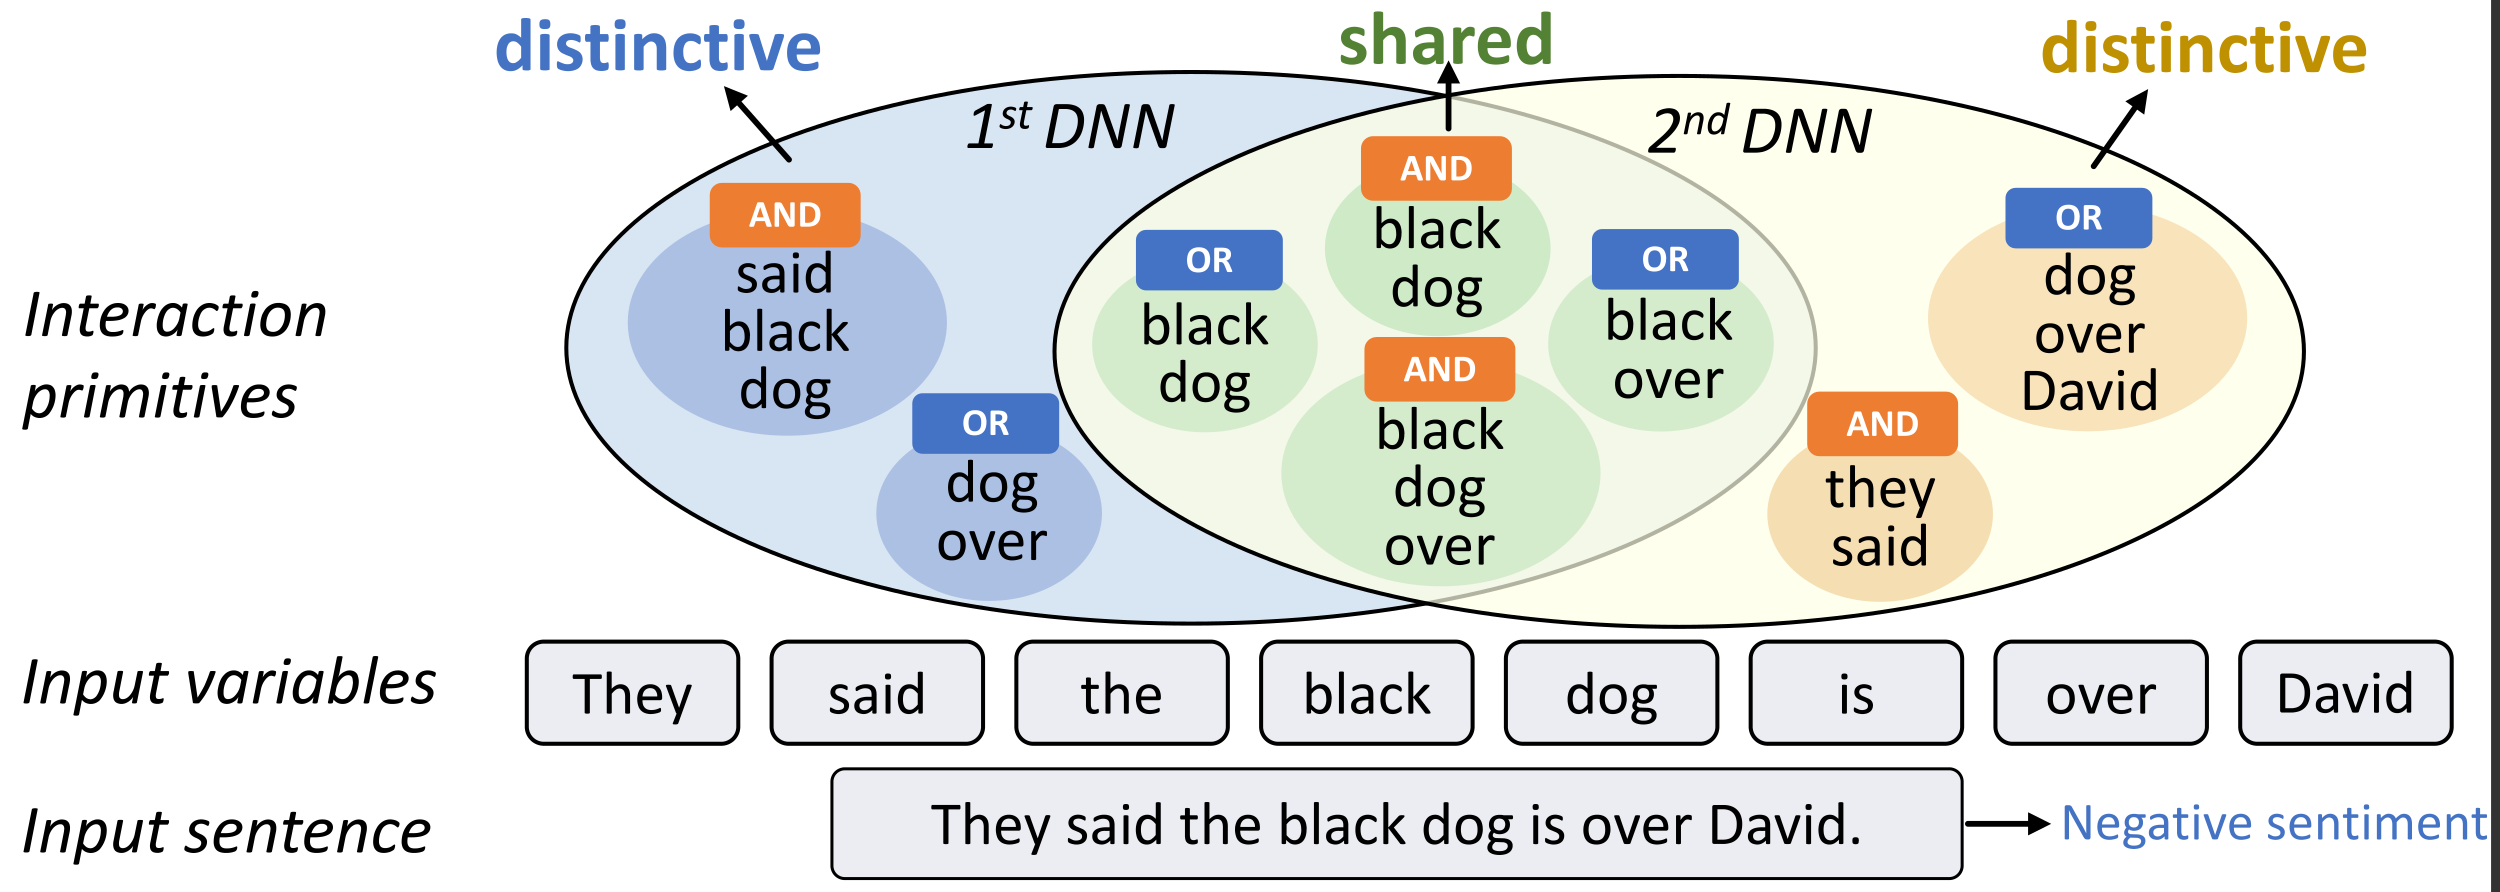 <svg xmlns="http://www.w3.org/2000/svg" xmlns:xlink="http://www.w3.org/1999/xlink" width="420.021" height="149.924" viewBox="0 0 315.016 112.443"><rect x="0" y="0" width="315.016" height="112.443" fill="#333333" stroke="none"/><clipPath id="a"><path transform="matrix(.486 0 0 -.486 -2.909 114.994)" d="M0 0h652v241H0z"/></clipPath><g clip-path="url(#a)"><clipPath id="b"><path transform="matrix(.486 0 0 -.486 -2.909 114.994)" d="M0 .04h651.84V241H0z"/></clipPath><g clip-path="url(#b)"><path d="M-2.909-2.105h316.723v117.08H-2.91z" fill="#fff"/></g><path d="M-2.909-2.105h316.8v117.099h-316.8z" fill="#fff"/><path d="M71.358 43.826c0-19.194 35.244-34.753 78.719-34.753 43.475 0 78.718 15.56 78.718 34.753 0 19.193-35.243 34.753-78.718 34.753s-78.719-15.56-78.719-34.753z" fill="#d4e3f1" fill-opacity=".902" fill-rule="evenodd"/><path stroke-width=".508" stroke-miterlimit="8" fill="none" stroke="#000" d="M71.358 43.826c0-19.194 35.244-34.753 78.719-34.753 43.475 0 78.718 15.56 78.718 34.753 0 19.193-35.243 34.753-78.718 34.753s-78.719-15.56-78.719-34.753z"/><path d="M110.421 64.664c0-6.108 6.366-11.06 14.217-11.06 7.852 0 14.218 4.952 14.218 11.06 0 6.109-6.366 11.06-14.218 11.06-7.851 0-14.217-4.951-14.217-11.06z" fill="#a5b9e0" fill-opacity=".851" fill-rule="evenodd"/><path d="M132.874 44.278c0-19.17 35.244-34.71 78.719-34.71 43.475 0 78.718 15.54 78.718 34.71s-35.243 34.71-78.718 34.71-78.719-15.54-78.719-34.71z" fill="#ffffe5" fill-opacity=".702" fill-rule="evenodd"/><path stroke-width=".508" stroke-miterlimit="8" fill="none" stroke="#000" d="M132.874 44.278c0-19.17 35.244-34.71 78.719-34.71 43.475 0 78.718 15.54 78.718 34.71s-35.243 34.71-78.718 34.71-78.719-15.54-78.719-34.71z"/><path d="M114.954 50.823c0-.702.57-1.272 1.272-1.272h15.965c.702 0 1.272.57 1.272 1.272v5.085c0 .703-.57 1.272-1.272 1.272h-15.965c-.703 0-1.272-.57-1.272-1.272z" fill="#4472c4" fill-rule="evenodd"/><symbol id="c"><path d="M.598.334c0-.052-.006-.099-.02-.14A.253.253 0 0 0 .425.023.355.355 0 0 0 .295 0a.395.395 0 0 0-.13.019.225.225 0 0 0-.146.16A.512.512 0 0 0 .02.46a.254.254 0 0 0 .153.17.353.353 0 0 0 .132.023c.048 0 .09-.006.127-.019A.22.22 0 0 0 .523.577a.251.251 0 0 0 .056-.1A.472.472 0 0 0 .6.334M.462.328a.479.479 0 0 1-.007.09.19.19 0 0 1-.027.07.123.123 0 0 1-.05.045A.17.17 0 0 1 .3.549.158.158 0 0 1 .22.53a.143.143 0 0 1-.05-.048.2.2 0 0 1-.028-.07.507.507 0 0 1 0-.177.2.2 0 0 1 .026-.07.123.123 0 0 1 .05-.045.18.18 0 0 1 .078-.015c.032 0 .058.006.08.018a.142.142 0 0 1 .05.047c.014.02.023.044.028.07a.428.428 0 0 1 .008.087z"/></symbol><symbol id="d"><path d="M.469.02A.02.02 0 0 0 .467.01L.457.004a.592.592 0 0 0-.112 0 .023.023 0 0 0-.01.007.043.043 0 0 0-.004.01L.274.163a.595.595 0 0 1-.02.042.126.126 0 0 1-.022.03.076.076 0 0 1-.027.02.095.095 0 0 1-.037.006h-.04v-.24A.013.013 0 0 0 .125.01a.02.02 0 0 0-.01-.006.271.271 0 0 0-.102 0 .02.02 0 0 0-.01.007A.014.014 0 0 0 0 .02v.573C0 .61.004.62.01.625a.04.04 0 0 0 .028.01h.164A.702.702 0 0 0 .272.63.263.263 0 0 0 .34.613.159.159 0 0 0 .392.578a.139.139 0 0 0 .033-.05A.182.182 0 0 0 .436.46.193.193 0 0 0 .428.403.145.145 0 0 0 .366.321.209.209 0 0 0 .313.297a.138.138 0 0 0 .05-.04.387.387 0 0 0 .04-.072L.457.06A.31.31 0 0 0 .469.02M.303.448C.303.47.3.487.29.501a.077.077 0 0 1-.046.03.305.305 0 0 1-.057.005H.128V.358h.066c.018 0 .034.003.048.007a.1.1 0 0 1 .034.018C.285.39.292.4.296.412a.097.097 0 0 1 .007.036z"/></symbol><use xlink:href="#c" transform="matrix(4.859 0 0 -4.859 121.392 54.857)" fill="#fff"/><use xlink:href="#d" transform="matrix(4.859 0 0 -4.859 124.816 54.816)" fill="#fff"/><symbol id="e"><path d="M.404.021c0-.002 0-.004-.002-.006C.402.013.4.01.396.01a.12.12 0 0 0-.056 0 .014.014 0 0 0-.006.005.012.012 0 0 0-.001.006V.08A.295.295 0 0 0 .26.02.163.163 0 0 0 .18 0a.17.17 0 0 0-.083.019.16.16 0 0 0-.055.05.23.23 0 0 0-.031.076.415.415 0 0 0 .002.193c.008.03.02.057.036.078a.16.16 0 0 0 .06.05.183.183 0 0 0 .081.017C.215.483.24.477.26.466a.243.243 0 0 0 .064-.05v.256c0 .002 0 .004.002.006a.011.011 0 0 0 .007.005.109.109 0 0 0 .032.004.112.112 0 0 0 .032-.004.01.01 0 0 0 .006-.005.01.01 0 0 0 .002-.006v-.65M.324.33A.308.308 0 0 1 .26.392a.108.108 0 0 1-.064.022.09.09 0 0 1-.052-.015A.115.115 0 0 1 .109.36a.194.194 0 0 1-.02-.054A.427.427 0 0 1 .088.18.196.196 0 0 1 .106.123.11.11 0 0 1 .14.083a.106.106 0 0 1 .114.004l.033.027a.43.43 0 0 1 .036.04v.177z"/></symbol><symbol id="f"><path d="M.44.246A.332.332 0 0 0 .424.147.216.216 0 0 0 .383.069a.191.191 0 0 0-.07-.05A.245.245 0 0 0 .214 0 .255.255 0 0 0 .12.016a.173.173 0 0 0-.067.047.199.199 0 0 0-.04.075.347.347 0 0 0-.013.1c0 .035.005.068.014.098a.192.192 0 0 0 .112.129c.028.012.06.018.098.018A.252.252 0 0 0 .318.467.172.172 0 0 0 .386.42a.199.199 0 0 0 .04-.075.333.333 0 0 0 .013-.099M.354.241a.32.32 0 0 1-.006.067.163.163 0 0 1-.022.056.106.106 0 0 1-.04.037.133.133 0 0 1-.065.015.138.138 0 0 1-.062-.013.112.112 0 0 1-.042-.036.162.162 0 0 1-.025-.055.346.346 0 0 1-.001-.137.17.17 0 0 1 .022-.056.116.116 0 0 1 .106-.051c.023 0 .044.004.06.013.018.008.032.02.043.035.011.016.02.034.025.055a.292.292 0 0 1 .007.07z"/></symbol><symbol id="g"><path d="M.416.61A.049.049 0 0 0 .411.585C.408.58.404.578.4.578H.336A.099.099 0 0 0 .36.538.174.174 0 0 0 .355.428.136.136 0 0 0 .32.377a.156.156 0 0 0-.054-.03.212.212 0 0 0-.12-.004.11.11 0 0 0-.038.018.06.06 0 0 1-.02-.046c0-.011.006-.02.016-.028A.078.078 0 0 1 .146.274L.261.27a.23.23 0 0 0 .06-.01A.143.143 0 0 0 .37.237.103.103 0 0 0 .41.15.13.13 0 0 0 .36.045.186.186 0 0 0 .293.012.384.384 0 0 0 .106.01a.193.193 0 0 0-.06.025A.095.095 0 0 0 0 .118a.125.125 0 0 0 .016.06.15.15 0 0 0 .02.026.264.264 0 0 0 .027.025.076.076 0 0 0-.047.07c0 .02.005.038.013.054s.018.03.03.042a.145.145 0 0 0-.024.04.154.154 0 0 0-.009.056.17.17 0 0 0 .013.067.143.143 0 0 0 .089.082.205.205 0 0 0 .069.01.263.263 0 0 0 .07-.007h.132C.405.643.41.64.412.634A.052.052 0 0 0 .416.61M.29.494c0 .03-.008.053-.025.07C.25.581.225.589.195.589a.1.1 0 0 1-.04-.007.083.083 0 0 1-.047-.054.126.126 0 0 1-.005-.037C.103.462.111.44.127.423a.094.094 0 0 1 .07-.025c.016 0 .03.002.041.007a.08.08 0 0 1 .046.053.115.115 0 0 1 .006.036M.33.146a.049.049 0 0 1-.023.043.115.115 0 0 1-.062.017L.13.21A.21.21 0 0 1 .089.166a.08.08 0 0 1-.008-.02.102.102 0 0 1-.002-.02C.08.105.09.089.111.078a.2.2 0 0 1 .09-.016c.025 0 .045.002.061.007.017.004.03.01.04.018.01.008.017.017.022.027.004.01.007.02.007.032z"/></symbol><use xlink:href="#e" transform="matrix(7.774 0 0 -7.774 119.455 63.27)"/><use xlink:href="#f" transform="matrix(7.774 0 0 -7.774 123.501 63.27)"/><use xlink:href="#g" transform="matrix(7.774 0 0 -7.774 127.492 64.584)"/><symbol id="h"><path d="M.418.456V.447L.415.44.415.435.265.018a.024.024 0 0 0-.006-.01A.02.02 0 0 0 .25.004a.253.253 0 0 0-.081 0 .023.023 0 0 0-.01.006.024.024 0 0 0-.005.009l-.15.417c0 .004-.002.007-.003.01A.28.28 0 0 1 0 .452v.004C0 .458 0 .46.002.462a.012.012 0 0 0 .006.005.313.313 0 0 0 .067 0A.014.014 0 0 0 .082.46.031.031 0 0 0 .086.454L.21.092.212.086l.002.006.122.362.004.007a.018.018 0 0 0 .007.005.19.19 0 0 0 .064 0C.414.467.416.465.417.463A.01.01 0 0 0 .418.456z"/></symbol><symbol id="i"><path d="M.404.26C.404.248.401.238.394.233A.032.032 0 0 0 .374.225H.085C.085.201.087.18.092.16A.127.127 0 0 1 .117.11.11.11 0 0 1 .16.077.176.176 0 0 1 .228.065a.286.286 0 0 1 .127.028A.048.048 0 0 0 .373.1.01.01 0 0 0 .378.097.01.01 0 0 0 .383.092.091.091 0 0 0 .384.048.015.015 0 0 0 .38.042.023.023 0 0 0 .377.036a.078.078 0 0 0-.016-.01A.437.437 0 0 0 .22 0a.274.274 0 0 0-.094.016.176.176 0 0 0-.11.12A.348.348 0 0 0 0 .239c0 .038.005.072.015.102.01.03.023.056.042.076.018.022.04.038.067.049A.216.216 0 0 0 .21.483.21.21 0 0 0 .299.466a.165.165 0 0 0 .094-.11.28.28 0 0 0 .011-.081V.26m-.08.024a.147.147 0 0 1-.03.1C.276.408.247.42.209.42a.113.113 0 0 1-.09-.041.136.136 0 0 1-.024-.044.179.179 0 0 1-.009-.05h.238z"/></symbol><symbol id="j"><path d="M.257.426a.279.279 0 0 0-.003-.03A.018.018 0 0 0 .25.39C.25.388.247.388.245.388c-.003 0-.006 0-.01.002a.082.082 0 0 1-.013.004.132.132 0 0 1-.015.004.088.088 0 0 1-.02.002.062.062 0 0 1-.023-.004.097.097 0 0 1-.025-.017A.66.66 0 0 1 .08.304V.015L.079.008A.017.017 0 0 0 .072.004.045.045 0 0 0 .06 0a.167.167 0 0 0-.052.003A.017.017 0 0 0 0 .008.015.015 0 0 0 0 .015v.44L.001.46c.001.002.003.004.006.005A.027.027 0 0 0 .02.469.133.133 0 0 0 .065.466.011.011 0 0 0 .071.46.01.01 0 0 0 .073.455V.39a.361.361 0 0 0 .033.043c.011.01.021.02.03.025.01.007.02.011.029.014a.106.106 0 0 0 .042.003A.108.108 0 0 0 .24.469.033.033 0 0 0 .25.464.013.013 0 0 0 .254.459L.255.454A.243.243 0 0 0 .256.426z"/></symbol><use xlink:href="#f" transform="matrix(7.774 0 0 -7.774 118.271 70.617)"/><use xlink:href="#h" transform="matrix(7.774 0 0 -7.774 122.155 70.568)"/><use xlink:href="#i" transform="matrix(7.774 0 0 -7.774 125.822 70.617)"/><use xlink:href="#j" transform="matrix(7.774 0 0 -7.774 129.936 70.568)"/><path d="M79.1 40.642c0-7.878 9.004-14.265 20.112-14.265 11.107 0 20.112 6.387 20.112 14.265 0 7.878-9.005 14.264-20.112 14.264-11.108 0-20.112-6.386-20.112-14.264z" fill="#a5b9e0" fill-opacity=".851" fill-rule="evenodd"/><symbol id="k"><path d="M.311.141a.137.137 0 0 0-.013-.06.12.12 0 0 0-.035-.044.16.16 0 0 0-.055-.028.248.248 0 0 0-.114-.005.274.274 0 0 0-.067.02.09.09 0 0 0-.017.012.028.028 0 0 0-.008.013A.093.093 0 0 0 0 .073.105.105 0 0 0 .003.1a.01.01 0 0 0 .004.005.011.011 0 0 0 .007.002C.017.106.022.104.029.1A.525.525 0 0 1 .092.07.167.167 0 0 1 .177.07c.011.003.02.007.03.013a.057.057 0 0 1 .018.022C.229.112.23.123.23.134a.05.05 0 0 1-.01.032.088.088 0 0 1-.024.022.196.196 0 0 1-.035.018A10.87 10.87 0 0 1 .08.24a.163.163 0 0 0-.036.026.12.12 0 0 0-.025.036.124.124 0 0 0-.01.05c0 .018.004.034.01.05.007.016.017.03.03.041.014.012.03.022.05.03A.21.21 0 0 0 .207.48.241.241 0 0 0 .262.463.081.081 0 0 0 .277.454.022.022 0 0 0 .284.447.049.049 0 0 0 .288.431V.405a.027.027 0 0 0-.003-.01.013.013 0 0 0-.004-.006.01.01 0 0 0-.005-.001C.273.387.269.389.263.392A.211.211 0 0 1 .21.415a.139.139 0 0 1-.076 0A.067.067 0 0 1 .108.403a.057.057 0 0 1-.015-.02.065.065 0 0 1-.005-.025c0-.013.003-.024.01-.032A.095.095 0 0 1 .123.302.214.214 0 0 1 .159.285 3.48 3.48 0 0 0 .24.25.151.151 0 0 0 .276.225.11.11 0 0 0 .311.141z"/></symbol><symbol id="l"><path d="M.36.021C.36.017.36.014.358.012a.027.027 0 0 0-.01-.004.102.102 0 0 0-.02-.002c-.01 0-.016 0-.021.002a.024.024 0 0 0-.011.004C.293.014.292.017.292.021v.044A.216.216 0 0 0 .227.017.169.169 0 0 0 .152 0 .202.202 0 0 0 .09.01.121.121 0 0 0 .01.077.142.142 0 0 0 0 .133C0 .159.005.18.015.198.025.216.04.232.06.244A.21.21 0 0 0 .128.27.42.42 0 0 0 .22.28h.06v.034a.17.17 0 0 1-.005.045.074.074 0 0 1-.048.052.183.183 0 0 1-.1 0A.264.264 0 0 1 .054.378.04.04 0 0 0 .038.372c-.003 0-.005 0-.007.002A.019.019 0 0 0 .025.38a.035.035 0 0 0-.003.01.096.096 0 0 0 0 .033.03.03 0 0 0 .01.013c.004.004.011.01.022.015a.295.295 0 0 0 .133.032.264.264 0 0 0 .081-.01A.12.12 0 0 0 .351.39a.25.25 0 0 0 .01-.073V.021m-.08.2H.21A.25.25 0 0 1 .155.217a.113.113 0 0 1-.04-.017A.068.068 0 0 1 .09.173.08.08 0 0 1 .083.138C.083.115.09.097.104.083a.087.087 0 0 1 .061-.02c.021 0 .04.005.059.016A.25.25 0 0 1 .28.13v.093z"/></symbol><symbol id="m"><path d="M.09.015C.09.013.09.01.088.008A.017.017 0 0 0 .082.004.045.045 0 0 0 .07 0a.167.167 0 0 0-.052.003.017.017 0 0 0-.007.004.015.015 0 0 0-.001.007v.44L.01.46a.014.014 0 0 0 .007.005.052.052 0 0 0 .012.003.162.162 0 0 0 .052-.003A.014.014 0 0 0 .088.46.011.011 0 0 0 .09.455v-.44M.1.603C.1.584.096.571.089.564.082.558.069.554.049.554.03.554.017.557.01.564.003.571 0 .584 0 .602c0 .019.004.032.01.039.008.006.021.01.04.01C.07.65.082.647.09.64.096.634.099.62.099.603z"/></symbol><use xlink:href="#k" transform="matrix(7.774 0 0 -7.774 92.963 36.916)"/><use xlink:href="#l" transform="matrix(7.774 0 0 -7.774 96.041 36.916)"/><use xlink:href="#m" transform="matrix(7.774 0 0 -7.774 99.902 36.866)"/><use xlink:href="#e" transform="matrix(7.774 0 0 -7.774 101.523 36.916)"/><symbol id="n"><path d="M.404.247A.387.387 0 0 0 .392.144.223.223 0 0 0 .355.066a.16.16 0 0 0-.06-.049.182.182 0 0 0-.153 0 .424.424 0 0 0-.07.058V.021L.068.015A.014.014 0 0 0 .063.01.113.113 0 0 0 .019.008.066.066 0 0 0 .007.01C.004.01.002.013.001.015A.015.015 0 0 0 0 .02v.653L.001.68a.014.014 0 0 0 .007.005.052.052 0 0 0 .013.002.162.162 0 0 0 .051-.002A.014.014 0 0 0 .08.68.012.012 0 0 0 .08.674V.41a.34.34 0 0 0 .037.033A.22.22 0 0 0 .19.48a.17.17 0 0 0 .038.004c.031 0 .059-.006.081-.02a.155.155 0 0 0 .055-.05.218.218 0 0 0 .032-.075.409.409 0 0 0 .01-.09M.318.237a.392.392 0 0 1-.005.065.18.18 0 0 1-.018.056.107.107 0 0 1-.033.04.087.087 0 0 1-.053.015.11.11 0 0 1-.061-.02.242.242 0 0 1-.033-.026.398.398 0 0 1-.035-.04V.152A.34.34 0 0 1 .144.09.109.109 0 0 1 .207.07a.09.09 0 0 1 .052.014.11.11 0 0 1 .034.039c.01.016.016.034.02.054.004.02.006.04.006.06z"/></symbol><symbol id="o"><path d="M.08.015.08.008A.017.017 0 0 0 .072.004.045.045 0 0 0 .06 0a.167.167 0 0 0-.052.003A.017.017 0 0 0 0 .008.015.015 0 0 0 0 .015v.652l.001.007A.014.014 0 0 0 .008.68.052.052 0 0 0 .02.682.162.162 0 0 0 .072.68.014.014 0 0 0 .08.674.012.012 0 0 0 .08.667V.015z"/></symbol><symbol id="p"><path d="M.347.088A.193.193 0 0 0 .344.063.029.029 0 0 0 .341.056a.045.045 0 0 0-.008-.01.128.128 0 0 0-.02-.014A.225.225 0 0 0 .196 0a.212.212 0 0 0-.084.016A.162.162 0 0 0 .05.06a.216.216 0 0 0-.037.074.365.365 0 0 0-.013.1C0 .28.005.317.016.348c.01.031.025.057.043.077.019.02.04.034.065.044A.221.221 0 0 0 .312.454.114.114 0 0 0 .33.439.05.05 0 0 0 .338.43.028.028 0 0 0 .342.422.059.059 0 0 0 .34.37C.337.365.334.363.33.363.325.363.319.365.312.37a.216.216 0 0 1-.06.035.13.13 0 0 1-.048.009.102.102 0 0 1-.09-.045.227.227 0 0 1-.03-.13.32.32 0 0 1 .008-.074.157.157 0 0 1 .024-.054A.1.1 0 0 1 .154.08.127.127 0 0 1 .206.07c.019 0 .035.003.049.009a.207.207 0 0 1 .062.038C.324.123.33.125.333.125A.01.01 0 0 0 .34.124.014.014 0 0 0 .343.117.12.12 0 0 0 .346.089z"/></symbol><symbol id="q"><path d="M.36.016.36.009A.014.014 0 0 0 .352.004.046.046 0 0 0 .34 0a.185.185 0 0 0-.043 0 .078.078 0 0 0-.014.002.034.034 0 0 0-.01.005.051.051 0 0 0-.006.008L.081.259V.015L.079.008A.017.017 0 0 0 .072.004.045.045 0 0 0 .06 0a.167.167 0 0 0-.052.003A.017.017 0 0 0 0 .008.015.015 0 0 0 0 .015v.652l.001.007A.014.014 0 0 0 .008.68.052.052 0 0 0 .02.682.162.162 0 0 0 .072.68.014.014 0 0 0 .08.674.012.012 0 0 0 .08.667V.27l.166.183A.037.037 0 0 0 .255.46.049.049 0 0 0 .28.468.175.175 0 0 0 .333.467C.337.466.34.464.341.462A.01.01 0 0 0 .343.455.023.023 0 0 0 .34.443.062.062 0 0 0 .33.43L.17.27.35.04A.076.076 0 0 0 .357.025.018.018 0 0 0 .36.015z"/></symbol><use xlink:href="#n" transform="matrix(7.774 0 0 -7.774 91.353 44.262)"/><use xlink:href="#o" transform="matrix(7.774 0 0 -7.774 95.423 44.213)"/><use xlink:href="#l" transform="matrix(7.774 0 0 -7.774 96.951 44.262)"/><use xlink:href="#p" transform="matrix(7.774 0 0 -7.774 100.647 44.262)"/><use xlink:href="#q" transform="matrix(7.774 0 0 -7.774 104.17 44.213)"/><use xlink:href="#e" transform="matrix(7.774 0 0 -7.774 93.384 51.492)"/><use xlink:href="#f" transform="matrix(7.774 0 0 -7.774 97.43 51.492)"/><use xlink:href="#g" transform="matrix(7.774 0 0 -7.774 101.42 52.806)"/><path d="M89.688 24.568c0-.703.57-1.272 1.271-1.272h15.966c.702 0 1.271.57 1.271 1.272v5.085c0 .702-.569 1.272-1.271 1.272H90.959c-.702 0-1.271-.57-1.271-1.272z" fill="#ed7d31" fill-rule="evenodd"/><path stroke-width=".508" stroke-miterlimit="8" fill="none" stroke="#ed7d31" d="M89.688 24.568c0-.703.57-1.272 1.271-1.272h15.966c.702 0 1.271.57 1.271 1.272v5.085c0 .702-.569 1.272-1.271 1.272H90.959c-.702 0-1.271-.57-1.271-1.272z"/><symbol id="r"><path d="M.575.05A.17.17 0 0 0 .582.024C.583.016.582.01.578.007.575.004.568.002.56.001a.373.373 0 0 0-.077 0 .1.1 0 0 0-.02.002.02.02 0 0 0-.01.007.033.033 0 0 0-.006.01L.404.147H.167L.127.023A.039.039 0 0 0 .12.012a.021.021 0 0 0-.01-.008.46.46 0 0 0-.089-.003C.014.002.008.005.004.008.001.012 0 .018.001.024a.16.16 0 0 0 .007.028l.195.56c.002.006.004.01.007.013a.022.022 0 0 0 .012.008.65.65 0 0 0 .136 0C.365.632.37.63.372.625A.044.044 0 0 0 .38.611L.575.05m-.29.463L.194.246h.179l-.09.268z"/></symbol><symbol id="s"><path d="M.521.048a.049.049 0 0 0-.004-.02.04.04 0 0 0-.01-.015A.04.04 0 0 0 .49.004.067.067 0 0 0 .473.002H.418a.115.115 0 0 0-.03.003.063.063 0 0 0-.023.013.122.122 0 0 0-.02.024.495.495 0 0 0-.022.04L.166.377a1.55 1.55 0 0 0-.053.117H.112A2.538 2.538 0 0 0 .116.352V.02A.014.014 0 0 0 .113.012a.02.02 0 0 0-.01-.007.08.08 0 0 0-.017-.004.23.23 0 0 0-.075.004.02.02 0 0 0-.009.007A.016.016 0 0 0 0 .021v.568c0 .015.004.027.013.034a.05.05 0 0 0 .033.012h.07A.122.122 0 0 0 .145.63.06.06 0 0 0 .17.621a.078.078 0 0 0 .019-.02.244.244 0 0 0 .018-.032L.33.338a5.024 5.024 0 0 0 .079-.16 4.323 4.323 0 0 0-.003.141v.297l.003.009a.023.023 0 0 0 .01.006.23.23 0 0 0 .092 0A.02.02 0 0 0 .519.625.016.016 0 0 0 .52.615V.049z"/></symbol><symbol id="t"><path d="M.525.325A.43.43 0 0 0 .502.176a.25.25 0 0 0-.065-.1.264.264 0 0 0-.104-.058A.51.51 0 0 0 .19 0h-.15C.026 0 .018.003.01.01.004.015 0 .025 0 .04v.551c0 .015.004.025.01.031a.04.04 0 0 0 .028.01H.2a.446.446 0 0 0 .143-.02.253.253 0 0 0 .16-.154.383.383 0 0 0 .022-.133M.392.321a.31.31 0 0 1-.01.083.173.173 0 0 1-.034.067.152.152 0 0 1-.06.044.236.236 0 0 1-.095.016H.128v-.43h.067C.23.102.26.107.284.116c.024.01.044.023.06.041a.176.176 0 0 1 .036.07C.388.251.392.283.392.32z"/></symbol><use xlink:href="#r" transform="matrix(4.859 0 0 -4.859 94.413 28.578)" fill="#fff"/><use xlink:href="#s" transform="matrix(4.859 0 0 -4.859 97.606 28.578)" fill="#fff"/><use xlink:href="#t" transform="matrix(4.859 0 0 -4.859 100.828 28.564)" fill="#fff"/><symbol id="u"><path d="M.37.05A.05.05 0 0 0 .367.042.076.076 0 0 0 .366.03.066.066 0 0 0 .358.01.03.03 0 0 0 .352.002.013.013 0 0 0 .344 0h-.33a.012.012 0 0 0-.01.005A.023.023 0 0 0 0 .018a.066.066 0 0 0 .002.017.06.06 0 0 0 .009.021.03.03 0 0 0 .007.008.013.013 0 0 0 .009.003h.132l.095.476L.117.471A.084.084 0 0 0 .104.465H.096A.01.01 0 0 0 .09.472a.041.041 0 0 0 0 .01.11.11 0 0 0 .004.03l.008.015a.03.03 0 0 0 .01.011L.279.63a.027.027 0 0 0 .006.003l.008.002h.01a.193.193 0 0 0 .034 0C.34.635.346.634.348.632.35.632.352.63.353.628a.01.01 0 0 0 0-.005L.243.067h.114C.36.067.365.066.367.062A.023.023 0 0 0 .368.05z"/></symbol><use xlink:href="#u" transform="matrix(8.746 0 0 -8.746 121.896 18.652)"/><symbol id="v"><path d="M.36.437A.08.08 0 0 0 .354.408.045.045 0 0 0 .348.395C.346.391.343.39.34.39a.032.032 0 0 0-.014.004.24.24 0 0 1-.048.022.134.134 0 0 1-.076-.002.076.076 0 0 1-.045-.04A.068.068 0 0 1 .15.346C.15.333.155.322.164.313A.142.142 0 0 1 .196.29.849.849 0 0 1 .238.27.192.192 0 0 0 .28.245.121.121 0 0 0 .312.21.09.09 0 0 0 .327.16.151.151 0 0 0 .273.045a.187.187 0 0 0-.06-.033A.254.254 0 0 0 .09.003a.263.263 0 0 0-.065.02.105.105 0 0 0-.018.014.03.03 0 0 0-.006.007.032.032 0 0 0-.001.01.104.104 0 0 0 .005.032.068.068 0 0 0 .005.01.03.03 0 0 0 .005.007.007.007 0 0 0 .006.003C.024.106.029.104.035.099A.224.224 0 0 1 .056.085C.066.08.076.075.09.071A.167.167 0 0 1 .14.064c.018 0 .033.003.046.007.013.004.023.01.032.017a.077.077 0 0 1 .025.057.045.045 0 0 1-.013.033.125.125 0 0 1-.032.024.546.546 0 0 1-.042.02.265.265 0 0 0-.042.025.134.134 0 0 0-.032.034.097.097 0 0 0-.013.052.14.14 0 0 0 .049.107.167.167 0 0 0 .055.032.221.221 0 0 0 .108.008A.263.263 0 0 0 .34.463a.062.062 0 0 0 .016-.01C.359.448.36.442.36.436z"/></symbol><symbol id="w"><path d="M.291.455a.109.109 0 0 0-.002-.02.071.071 0 0 0-.01-.02.022.022 0 0 0-.006-.007.013.013 0 0 0-.007-.002H.153L.104.16A.319.319 0 0 1 .099.117C.1.1.103.087.11.08.117.073.128.07.144.07A.118.118 0 0 1 .196.08a.023.023 0 0 0 .01.003A.007.007 0 0 0 .21.08C.213.078.213.075.213.07L.212.056A.117.117 0 0 0 .204.028a.035.035 0 0 0-.006-.01.046.046 0 0 0-.012-.006A.146.146 0 0 0 .123 0a.17.17 0 0 0-.047.006.086.086 0 0 0-.034.018.08.08 0 0 0-.02.031.144.144 0 0 0-.006.058.263.263 0 0 0 .007.046l.05.247H.01c-.003 0-.006 0-.008.003C0 .41 0 .415 0 .42a.096.096 0 0 0 .006.033C.008.46.01.464.013.467a.015.015 0 0 0 .011.006h.062l.02.104C.108.58.109.582.11.583a.04.04 0 0 0 .02.008.175.175 0 0 0 .04 0A.03.03 0 0 0 .18.589C.184.588.186.585.187.583V.577L.168.473h.112C.284.473.287.47.289.467A.03.03 0 0 0 .29.455z"/></symbol><symbol id="x"><path d="M0 0z"/></symbol><use xlink:href="#v" transform="matrix(5.831 0 0 -5.831 125.95 16.257)"/><use xlink:href="#w" transform="matrix(5.831 0 0 -5.831 128.427 16.251)"/><use xlink:href="#x" transform="matrix(5.831 0 0 -5.831 130.048 16.203)"/><symbol id="y"><path d="M.553.404A.529.529 0 0 0 .51.202.367.367 0 0 0 .422.083.354.354 0 0 0 .276.01.491.491 0 0 0 .168 0h-.14a.05.05 0 0 0-.012.001.025.025 0 0 0-.01.006.02.02 0 0 0-.005.01C0 .023.001.028.002.035l.112.564C.117.61.121.619.13.624a.046.046 0 0 0 .026.008H.29a.394.394 0 0 0 .12-.016.208.208 0 0 0 .08-.044A.179.179 0 0 0 .537.5.266.266 0 0 0 .553.404M.463.397a.206.206 0 0 1-.01.066.127.127 0 0 1-.03.052.145.145 0 0 1-.056.034.253.253 0 0 1-.088.013H.19L.093.07H.18c.04 0 .073.005.1.014A.252.252 0 0 1 .436.25a.393.393 0 0 1 .027.147z"/></symbol><symbol id="z"><path d="M.481.038A.042.042 0 0 0 .453.003.043.043 0 0 0 .441.001H.409a.069.069 0 0 0-.022.003.04.04 0 0 0-.015.01.083.083 0 0 0-.012.019.488.488 0 0 0-.01.029L.23.398a18.283 18.283 0 0 1-.047.144 3.12 3.12 0 0 0-.03-.158L.08.016A.014.014 0 0 0 .076.009.018.018 0 0 0 .07.004.08.08 0 0 0 .055 0 .105.105 0 0 0 .036 0a.105.105 0 0 0-.03.004.011.011 0 0 0-.005.005v.007l.116.583C.119.612.125.62.133.626a.046.046 0 0 0 .025.009h.039c.008 0 .015-.001.02-.003A.034.034 0 0 0 .233.624a.06.06 0 0 0 .01-.017.272.272 0 0 0 .012-.025L.375.24A4.889 4.889 0 0 0 .417.113H.42a7.848 7.848 0 0 0 .03.166L.52.62c0 .003.002.005.003.006A.018.018 0 0 0 .53.632a.052.052 0 0 0 .013.003.162.162 0 0 0 .05-.003L.596.627C.598.626.6.624.598.621L.481.038z"/></symbol><use xlink:href="#y" transform="matrix(8.746 0 0 -8.746 131.765 18.652)"/><use xlink:href="#z" transform="matrix(8.746 0 0 -8.746 137.144 18.677)"/><use xlink:href="#z" transform="matrix(8.746 0 0 -8.746 142.795 18.677)"/><symbol id="A"><path d="M.4.051A.05.05 0 0 0 .397.043.074.074 0 0 0 .388.01.03.03 0 0 0 .38.003.014.014 0 0 0 .372 0h-.35l-.01.001a.017.017 0 0 0-.007.004A.026.026 0 0 0 0 .012a.212.212 0 0 0 0 .021.097.097 0 0 0 .012.036c.004.006.01.013.016.018L.192.23a.965.965 0 0 1 .112.116.37.37 0 0 1 .048.086.159.159 0 0 1 .01.057.088.088 0 0 1-.017.05.066.066 0 0 1-.025.02.099.099 0 0 1-.042.008.17.17 0 0 1-.053-.008A.337.337 0 0 1 .144.52C.134.516.129.513.125.513.122.513.119.515.117.518a.028.028 0 0 0-.003.014v.009l.002.01a.127.127 0 0 0 .007.02.242.242 0 0 0 .004.01.043.043 0 0 0 .007.008c.003.004.01.009.02.015a.294.294 0 0 0 .09.03.25.25 0 0 0 .133-.006.132.132 0 0 0 .049-.033A.111.111 0 0 0 .45.55.15.15 0 0 0 .458.507.21.21 0 0 0 .443.422.44.44 0 0 0 .38.316.903.903 0 0 0 .237.175L.115.07h.27C.39.071.393.07.395.065A.027.027 0 0 0 .399.05z"/></symbol><use xlink:href="#A" transform="matrix(8.746 0 0 -8.746 207.681 19.235)"/><symbol id="B"><path d="M.43.357A.288.288 0 0 0 .423.29L.367.015A.017.017 0 0 0 .364.008.017.017 0 0 0 .357.004.052.052 0 0 0 .344 0a.167.167 0 0 0-.051.003.013.013 0 0 0-.006.004v.007L.34.287c.002.01.004.02.004.029L.347.34c0 .02-.004.036-.013.048C.326.4.312.407.292.407A.11.11 0 0 1 .238.392a.188.188 0 0 1-.05-.04.298.298 0 0 1-.068-.14L.081.014A.017.017 0 0 0 .078.008.022.022 0 0 0 .07.004.053.053 0 0 0 .057 0a.162.162 0 0 0-.051.003.013.013 0 0 0-.005.004v.007l.088.44.002.006a.018.018 0 0 0 .007.005.131.131 0 0 0 .056 0C.157.465.158.463.159.461V.455L.143.371a.138.138 0 0 0 .024.035.215.215 0 0 0 .09.06.165.165 0 0 0 .112 0A.095.095 0 0 0 .424.402.17.17 0 0 0 .43.357z"/></symbol><symbol id="C"><path d="M.357.021C.357.016.353.012.347.01a.089.089 0 0 0-.03-.004L.302.007a.053.053 0 0 0-.01.003.013.013 0 0 0-.005.004v.007L.3.104A.12.12 0 0 0 .278.069a.226.226 0 0 0-.09-.06.17.17 0 0 0-.106-.001.108.108 0 0 0-.036.02.113.113 0 0 0-.024.03.21.21 0 0 0-.02.07.413.413 0 0 0 .05.236.26.26 0 0 0 .045.06.21.21 0 0 0 .06.043.179.179 0 0 0 .15-.002.136.136 0 0 0 .027-.019.222.222 0 0 0 .023-.023l.05.249.003.006a.013.013 0 0 0 .007.005.112.112 0 0 0 .052.003C.474.686.48.684.481.683.484.683.486.681.487.678a.009.009 0 0 0 0-.006l-.13-.65M.342.344a.183.183 0 0 1-.05.051.105.105 0 0 1-.106.005A.136.136 0 0 1 .148.37.215.215 0 0 1 .12.324.377.377 0 0 1 .084.167C.084.135.09.11.101.094.11.077.129.069.152.069c.018 0 .036.005.054.014a.19.19 0 0 1 .05.041.312.312 0 0 1 .068.14l.018.08z"/></symbol><use xlink:href="#B" transform="matrix(5.831 0 0 -5.831 212.16 16.92)"/><use xlink:href="#C" transform="matrix(5.831 0 0 -5.831 215.185 16.957)"/><use xlink:href="#x" transform="matrix(5.831 0 0 -5.831 217.93 16.903)"/><symbol id="D"><path d="M0 0z"/></symbol><use xlink:href="#y" transform="matrix(8.746 0 0 -8.746 219.647 19.235)"/><use xlink:href="#z" transform="matrix(8.746 0 0 -8.746 225.026 19.26)"/><use xlink:href="#z" transform="matrix(8.746 0 0 -8.746 230.676 19.26)"/><use xlink:href="#D" transform="matrix(8.746 0 0 -8.746 235.974 19.235)"/><path d="M104.829 98.502c0-.898.728-1.626 1.626-1.626h139.162c.898 0 1.627.728 1.627 1.626v10.578c0 .898-.729 1.626-1.627 1.626H106.455a1.626 1.626 0 0 1-1.626-1.626z" fill="#ebedf3" fill-rule="evenodd"/><path stroke-width=".381" stroke-linejoin="round" fill="none" stroke="#000" d="M104.829 98.502c0-.898.728-1.626 1.626-1.626h139.162c.898 0 1.627.728 1.627 1.626v10.578c0 .898-.729 1.626-1.627 1.626H106.455a1.626 1.626 0 0 1-1.626-1.626z"/><symbol id="E"><path d="M.473.599.472.583A.033.033 0 0 0 .468.57.013.013 0 0 0 .463.565.012.012 0 0 0 .456.563H.278V.016c0-.003 0-.005-.002-.007A.014.014 0 0 0 .27.004.112.112 0 0 0 .237 0a.117.117 0 0 0-.034.004.014.014 0 0 0-.007.005.012.012 0 0 0-.002.007v.547H.017L.009.565a.015.015 0 0 0-.005.006A.058.058 0 0 0 0 .6l.001.016a.057.057 0 0 0 .003.011.014.014 0 0 0 .005.007.015.015 0 0 0 .008.002h.44c.002 0 .004 0 .006-.002A.013.013 0 0 0 .468.626.033.033 0 0 0 .472.615V.599z"/></symbol><symbol id="F"><path d="M.378.015c0-.002 0-.005-.002-.007A.017.017 0 0 0 .37.004.045.045 0 0 0 .358 0a.162.162 0 0 0-.052.003A.017.017 0 0 0 .3.008a.012.012 0 0 0-.002.007v.257a.253.253 0 0 1-.006.061.125.125 0 0 1-.017.04.074.074 0 0 1-.03.025.09.09 0 0 1-.04.009.104.104 0 0 1-.061-.022.328.328 0 0 1-.063-.063V.015L.079.008A.017.017 0 0 0 .072.004.045.045 0 0 0 .06 0a.167.167 0 0 0-.052.003A.017.017 0 0 0 0 .008.015.015 0 0 0 0 .015v.652l.001.007A.014.014 0 0 0 .008.68.052.052 0 0 0 .02.682.162.162 0 0 0 .072.68.014.014 0 0 0 .08.674.012.012 0 0 0 .08.667V.404a.256.256 0 0 0 .07.054.162.162 0 0 0 .145.003.13.13 0 0 0 .048-.04A.156.156 0 0 0 .37.364a.337.337 0 0 0 .008-.08V.015z"/></symbol><symbol id="G"><path d="M.258.178.2.016C.198.011.193.007.185.004A.11.11 0 0 0 .148 0l-.02.001a.028.028 0 0 0-.012.004.01.01 0 0 0-.005.008c0 .003 0 .007.003.012l.06.153a.025.025 0 0 0-.008.006.025.025 0 0 0-.005.01l-.157.42A.049.049 0 0 0 0 .628c0 .004.001.007.004.01a.023.023 0 0 0 .013.004.208.208 0 0 0 .06-.002.012.012 0 0 0 .006-.006.045.045 0 0 0 .005-.01L.213.273h.002l.12.354C.339.634.34.637.344.64a.03.03 0 0 0 .012.004.147.147 0 0 0 .047 0C.408.643.412.641.415.64a.011.011 0 0 0 .004-.01.048.048 0 0 0-.003-.014L.258.178z"/></symbol><symbol id="H"><path d="M0 0z"/></symbol><symbol id="I"><path d="M.287.053c0-.01 0-.017-.002-.023A.025.025 0 0 0 .28.018.038.038 0 0 0 .268.011a.186.186 0 0 0-.12-.002.098.098 0 0 0-.064.074.285.285 0 0 0-.006.066v.257H.016C.011.406.007.408.004.414A.055.055 0 0 0 0 .439l.001.016a.047.047 0 0 0 .003.01L.01.47a.015.015 0 0 0 .008.002h.06v.104L.08.583a.014.014 0 0 0 .006.005.04.04 0 0 0 .013.004A.162.162 0 0 0 .15.588.014.014 0 0 0 .156.583.011.011 0 0 0 .158.577V.473h.113L.278.47.283.465a.027.027 0 0 0 .003-.01L.287.439A.055.055 0 0 0 .283.414C.28.408.276.406.27.406H.158V.16c0-.03.005-.054.013-.07C.181.077.197.07.22.07a.093.093 0 0 1 .035.007.34.34 0 0 1 .02.007C.279.083.28.082.28.08.282.081.283.08.284.077a.042.042 0 0 0 .002-.01L.287.053z"/></symbol><symbol id="J"><path d="M.486.325A.445.445 0 0 0 .465.182.261.261 0 0 0 .403.08.252.252 0 0 0 .305.02.433.433 0 0 0 .165 0H.031A.036.036 0 0 0 .01.007C.003.013 0 .021 0 .034v.564C0 .61.003.619.01.624A.035.035 0 0 0 .03.632h.143C.23.632.275.625.313.61A.247.247 0 0 0 .466.453a.382.382 0 0 0 .02-.128M.397.322a.342.342 0 0 1-.012.095.203.203 0 0 1-.04.077.182.182 0 0 1-.069.05.27.27 0 0 1-.107.018H.084V.07H.17a.3.3 0 0 1 .102.015c.028.01.051.026.07.047A.2.2 0 0 1 .383.21c.01.032.014.069.014.112z"/></symbol><symbol id="K"><path d="M.105.058C.105.035.101.019.093.01.086.004.072 0 .052 0S.019.004.012.011C.003.02 0 .034 0 .056 0 .08.004.095.011.102.02.11.033.114.053.114c.02 0 .033-.004.04-.011C.102.095.106.08.106.058z"/></symbol><use xlink:href="#E" transform="matrix(7.774 0 0 -7.774 117.353 106.368)"/><use xlink:href="#F" transform="matrix(7.774 0 0 -7.774 121.642 106.368)"/><use xlink:href="#i" transform="matrix(7.774 0 0 -7.774 125.484 106.417)"/><use xlink:href="#G" transform="matrix(7.774 0 0 -7.774 129.095 107.727)"/><use xlink:href="#H" transform="matrix(7.774 0 0 -7.774 132.491 106.345)"/><use xlink:href="#k" transform="matrix(7.774 0 0 -7.774 134.559 106.417)"/><use xlink:href="#l" transform="matrix(7.774 0 0 -7.774 137.636 106.417)"/><use xlink:href="#m" transform="matrix(7.774 0 0 -7.774 141.495 106.368)"/><use xlink:href="#e" transform="matrix(7.774 0 0 -7.774 143.115 106.417)"/><use xlink:href="#H" transform="matrix(7.774 0 0 -7.774 146.82 106.345)"/><use xlink:href="#I" transform="matrix(7.774 0 0 -7.774 148.705 106.41)"/><use xlink:href="#F" transform="matrix(7.774 0 0 -7.774 151.775 106.368)"/><use xlink:href="#i" transform="matrix(7.774 0 0 -7.774 155.617 106.417)"/><use xlink:href="#H" transform="matrix(7.774 0 0 -7.774 159.154 106.345)"/><use xlink:href="#n" transform="matrix(7.774 0 0 -7.774 161.495 106.417)"/><use xlink:href="#o" transform="matrix(7.774 0 0 -7.774 165.564 106.368)"/><use xlink:href="#l" transform="matrix(7.774 0 0 -7.774 167.092 106.417)"/><use xlink:href="#p" transform="matrix(7.774 0 0 -7.774 170.788 106.417)"/><use xlink:href="#q" transform="matrix(7.774 0 0 -7.774 174.311 106.368)"/><use xlink:href="#H" transform="matrix(7.774 0 0 -7.774 177.255 106.345)"/><use xlink:href="#e" transform="matrix(7.774 0 0 -7.774 179.38 106.417)"/><use xlink:href="#f" transform="matrix(7.774 0 0 -7.774 183.426 106.417)"/><use xlink:href="#g" transform="matrix(7.774 0 0 -7.774 187.417 107.73)"/><use xlink:href="#H" transform="matrix(7.774 0 0 -7.774 190.857 106.345)"/><use xlink:href="#m" transform="matrix(7.774 0 0 -7.774 193.122 106.368)"/><use xlink:href="#k" transform="matrix(7.774 0 0 -7.774 194.685 106.417)"/><use xlink:href="#H" transform="matrix(7.774 0 0 -7.774 197.412 106.345)"/><use xlink:href="#f" transform="matrix(7.774 0 0 -7.774 199.514 106.417)"/><use xlink:href="#h" transform="matrix(7.774 0 0 -7.774 203.402 106.368)"/><use xlink:href="#i" transform="matrix(7.774 0 0 -7.774 207.073 106.417)"/><use xlink:href="#j" transform="matrix(7.774 0 0 -7.774 211.19 106.368)"/><use xlink:href="#H" transform="matrix(7.774 0 0 -7.774 213.342 106.345)"/><use xlink:href="#J" transform="matrix(7.774 0 0 -7.774 215.755 106.345)"/><use xlink:href="#l" transform="matrix(7.774 0 0 -7.774 220.25 106.417)"/><use xlink:href="#h" transform="matrix(7.774 0 0 -7.774 223.61 106.368)"/><use xlink:href="#m" transform="matrix(7.774 0 0 -7.774 227.51 106.368)"/><use xlink:href="#e" transform="matrix(7.774 0 0 -7.774 229.13 106.417)"/><use xlink:href="#K" transform="matrix(7.774 0 0 -7.774 233.408 106.38)"/><path d="M66.381 82.994c0-1.185.96-2.145 2.145-2.145h22.358c1.185 0 2.145.96 2.145 2.145v8.581c0 1.185-.96 2.145-2.145 2.145H68.526a2.145 2.145 0 0 1-2.145-2.145z" fill="#ebedf3" fill-rule="evenodd"/><path stroke-width=".508" stroke-miterlimit="8" fill="none" stroke="#000" d="M66.381 82.994c0-1.185.96-2.145 2.145-2.145h22.358c1.185 0 2.145.96 2.145 2.145v8.581c0 1.185-.96 2.145-2.145 2.145H68.526a2.145 2.145 0 0 1-2.145-2.145z"/><use xlink:href="#E" transform="matrix(7.774 0 0 -7.774 72.164 89.925)"/><use xlink:href="#F" transform="matrix(7.774 0 0 -7.774 76.454 89.925)"/><use xlink:href="#i" transform="matrix(7.774 0 0 -7.774 80.295 89.975)"/><use xlink:href="#G" transform="matrix(7.774 0 0 -7.774 83.907 91.284)"/><path d="M97.224 82.994c0-1.185.96-2.145 2.145-2.145h22.358c1.185 0 2.145.96 2.145 2.145v8.581c0 1.185-.96 2.145-2.145 2.145H99.369a2.145 2.145 0 0 1-2.145-2.145z" fill="#ebedf3" fill-rule="evenodd"/><path stroke-width=".508" stroke-miterlimit="8" fill="none" stroke="#000" d="M97.224 82.994c0-1.185.96-2.145 2.145-2.145h22.358c1.185 0 2.145.96 2.145 2.145v8.581c0 1.185-.96 2.145-2.145 2.145H99.369a2.145 2.145 0 0 1-2.145-2.145z"/><use xlink:href="#k" transform="matrix(7.774 0 0 -7.774 104.57 89.975)"/><use xlink:href="#l" transform="matrix(7.774 0 0 -7.774 107.648 89.975)"/><use xlink:href="#m" transform="matrix(7.774 0 0 -7.774 111.509 89.925)"/><use xlink:href="#e" transform="matrix(7.774 0 0 -7.774 113.13 89.975)"/><path d="M128.067 82.994c0-1.185.96-2.145 2.145-2.145h22.358c1.185 0 2.145.96 2.145 2.145v8.581c0 1.185-.96 2.145-2.145 2.145h-22.358a2.145 2.145 0 0 1-2.145-2.145z" fill="#ebedf3" fill-rule="evenodd"/><path stroke-width=".508" stroke-miterlimit="8" fill="none" stroke="#000" d="M128.067 82.994c0-1.185.96-2.145 2.145-2.145h22.358c1.185 0 2.145.96 2.145 2.145v8.581c0 1.185-.96 2.145-2.145 2.145h-22.358a2.145 2.145 0 0 1-2.145-2.145z"/><use xlink:href="#I" transform="matrix(7.774 0 0 -7.774 136.232 89.967)"/><use xlink:href="#F" transform="matrix(7.774 0 0 -7.774 139.299 89.925)"/><use xlink:href="#i" transform="matrix(7.774 0 0 -7.774 143.136 89.975)"/><path d="M158.91 82.994c0-1.185.96-2.145 2.145-2.145h22.358c1.185 0 2.145.96 2.145 2.145v8.581c0 1.185-.96 2.145-2.145 2.145h-22.358a2.145 2.145 0 0 1-2.145-2.145z" fill="#ebedf3" fill-rule="evenodd"/><path stroke-width=".508" stroke-miterlimit="8" fill="none" stroke="#000" d="M158.91 82.994c0-1.185.96-2.145 2.145-2.145h22.358c1.185 0 2.145.96 2.145 2.145v8.581c0 1.185-.96 2.145-2.145 2.145h-22.358a2.145 2.145 0 0 1-2.145-2.145z"/><use xlink:href="#n" transform="matrix(7.774 0 0 -7.774 164.646 89.975)"/><use xlink:href="#o" transform="matrix(7.774 0 0 -7.774 168.715 89.925)"/><use xlink:href="#l" transform="matrix(7.774 0 0 -7.774 170.243 89.975)"/><use xlink:href="#p" transform="matrix(7.774 0 0 -7.774 173.94 89.975)"/><use xlink:href="#q" transform="matrix(7.774 0 0 -7.774 177.462 89.925)"/><path d="M189.753 82.994c0-1.185.96-2.145 2.145-2.145h22.358c1.184 0 2.145.96 2.145 2.145v8.581c0 1.185-.96 2.145-2.145 2.145h-22.358a2.145 2.145 0 0 1-2.145-2.145z" fill="#ebedf3" fill-rule="evenodd"/><path stroke-width=".508" stroke-miterlimit="8" fill="none" stroke="#000" d="M189.753 82.994c0-1.185.96-2.145 2.145-2.145h22.358c1.184 0 2.145.96 2.145 2.145v8.581c0 1.185-.96 2.145-2.145 2.145h-22.358a2.145 2.145 0 0 1-2.145-2.145z"/><use xlink:href="#e" transform="matrix(7.774 0 0 -7.774 197.52 89.975)"/><use xlink:href="#f" transform="matrix(7.774 0 0 -7.774 201.566 89.975)"/><use xlink:href="#g" transform="matrix(7.774 0 0 -7.774 205.556 91.288)"/><path d="M220.595 82.994c0-1.185.961-2.145 2.146-2.145h22.357c1.185 0 2.146.96 2.146 2.145v8.581c0 1.185-.96 2.145-2.146 2.145h-22.357a2.145 2.145 0 0 1-2.146-2.145z" fill="#ebedf3" fill-rule="evenodd"/><path stroke-width=".508" stroke-miterlimit="8" fill="none" stroke="#000" d="M220.595 82.994c0-1.185.961-2.145 2.146-2.145h22.357c1.185 0 2.146.96 2.146 2.145v8.581c0 1.185-.96 2.145-2.146 2.145h-22.357a2.145 2.145 0 0 1-2.146-2.145z"/><use xlink:href="#m" transform="matrix(7.774 0 0 -7.774 232.025 89.925)"/><use xlink:href="#k" transform="matrix(7.774 0 0 -7.774 233.59 89.975)"/><path d="M251.438 82.994c0-1.185.96-2.145 2.146-2.145h22.357c1.185 0 2.146.96 2.146 2.145v8.581c0 1.185-.96 2.145-2.146 2.145h-22.357a2.145 2.145 0 0 1-2.146-2.145z" fill="#ebedf3" fill-rule="evenodd"/><path stroke-width=".508" stroke-miterlimit="8" fill="none" stroke="#000" d="M251.438 82.994c0-1.185.96-2.145 2.146-2.145h22.357c1.185 0 2.146.96 2.146 2.145v8.581c0 1.185-.96 2.145-2.146 2.145h-22.357a2.145 2.145 0 0 1-2.146-2.145z"/><use xlink:href="#f" transform="matrix(7.774 0 0 -7.774 258.022 89.975)"/><use xlink:href="#h" transform="matrix(7.774 0 0 -7.774 261.906 89.925)"/><use xlink:href="#i" transform="matrix(7.774 0 0 -7.774 265.573 89.975)"/><use xlink:href="#j" transform="matrix(7.774 0 0 -7.774 269.687 89.925)"/><path d="M282.281 82.994c0-1.185.96-2.145 2.146-2.145h22.357c1.185 0 2.146.96 2.146 2.145v8.581c0 1.185-.96 2.145-2.146 2.145h-22.357a2.145 2.145 0 0 1-2.146-2.145z" fill="#ebedf3" fill-rule="evenodd"/><path stroke-width=".508" stroke-miterlimit="8" fill="none" stroke="#000" d="M282.281 82.994c0-1.185.96-2.145 2.146-2.145h22.357c1.185 0 2.146.96 2.146 2.145v8.581c0 1.185-.96 2.145-2.146 2.145h-22.357a2.145 2.145 0 0 1-2.146-2.145z"/><use xlink:href="#J" transform="matrix(7.774 0 0 -7.774 287.311 89.786)"/><use xlink:href="#l" transform="matrix(7.774 0 0 -7.774 291.806 89.858)"/><use xlink:href="#h" transform="matrix(7.774 0 0 -7.774 295.164 89.809)"/><use xlink:href="#m" transform="matrix(7.774 0 0 -7.774 299.063 89.809)"/><use xlink:href="#e" transform="matrix(7.774 0 0 -7.774 300.68 89.858)"/><symbol id="L"><path d="M.085.015A.011.011 0 0 0 .08.01.018.018 0 0 0 .073.004.117.117 0 0 0 .04 0a.115.115 0 0 0-.032.004C.004.005.002.007.001.009a.009.009 0 0 0 0 .006l.12.608.004.006a.022.022 0 0 0 .009.004.117.117 0 0 0 .053.003C.192.636.196.635.199.633.202.633.204.631.205.63a.009.009 0 0 0 0-.006L.086.015z"/></symbol><symbol id="M"><path d="M.43.357A.288.288 0 0 0 .423.29L.367.015A.017.017 0 0 0 .364.008.017.017 0 0 0 .357.004.052.052 0 0 0 .344 0a.167.167 0 0 0-.051.003.013.013 0 0 0-.006.004v.007L.34.287c.002.01.004.02.004.029L.347.34c0 .02-.004.036-.013.048C.326.4.312.407.292.407A.11.11 0 0 1 .238.392a.188.188 0 0 1-.05-.04.298.298 0 0 1-.068-.14L.081.014A.017.017 0 0 0 .078.008.022.022 0 0 0 .07.004.053.053 0 0 0 .057 0a.162.162 0 0 0-.051.003.013.013 0 0 0-.005.004v.007l.088.44.002.006a.018.018 0 0 0 .007.005.131.131 0 0 0 .056 0C.157.465.158.463.159.461V.455L.143.371a.138.138 0 0 0 .024.035.215.215 0 0 0 .09.06.165.165 0 0 0 .112 0A.095.095 0 0 0 .424.402.17.17 0 0 0 .43.357z"/></symbol><symbol id="N"><path d="M.48.492A.434.434 0 0 0 .384.227a.18.18 0 0 0-.21-.042.163.163 0 0 0-.052.042L.081.016A.017.017 0 0 0 .077.009.014.014 0 0 0 .071.004.053.053 0 0 0 .057 0a.167.167 0 0 0-.05.003C.004.005.002.007 0 .009a.012.012 0 0 0 0 .007L.123.63c0 .005.004.009.01.011a.089.089 0 0 0 .029.004L.18.644A.028.028 0 0 0 .19.64C.192.641.194.64.195.637V.63L.18.546C.183.557.19.57.2.581a.223.223 0 0 0 .09.06A.163.163 0 0 0 .41.64.111.111 0 0 0 .451.604a.134.134 0 0 0 .022-.05A.268.268 0 0 0 .48.492M.396.487a.178.178 0 0 1-.004.038.084.084 0 0 1-.012.03.053.053 0 0 1-.02.02.066.066 0 0 1-.033.007.113.113 0 0 1-.053-.015.185.185 0 0 1-.051-.04.3.3 0 0 1-.068-.141L.139.306A.178.178 0 0 1 .188.253a.11.11 0 0 1 .06-.017C.264.237.28.241.293.25a.128.128 0 0 1 .038.032.343.343 0 0 1 .06.155.352.352 0 0 1 .004.05z"/></symbol><symbol id="O"><path d="M.342.021A.013.013 0 0 0 .339.015.018.018 0 0 0 .332.01a.124.124 0 0 0-.056 0 .012.012 0 0 0-.005.005V.02l.017.083A.144.144 0 0 0 .263.069a.226.226 0 0 0-.09-.06A.159.159 0 0 0 .12 0a.15.15 0 0 0-.056.01.095.095 0 0 0-.037.024.102.102 0 0 0-.02.037A.185.185 0 0 0 0 .12a.28.28 0 0 0 .008.067l.054.275c0 .003.002.005.003.007a.018.018 0 0 0 .008.005.175.175 0 0 0 .064 0L.142.468A.01.01 0 0 0 .143.46L.09.19A.223.223 0 0 1 .086.108.047.047 0 0 1 .112.074.062.062 0 0 1 .138.069a.11.11 0 0 1 .053.014c.018.01.035.024.05.042A.315.315 0 0 1 .31.267l.04.194c0 .003 0 .005.002.007A.023.023 0 0 0 .36.473a.175.175 0 0 0 .064 0C.427.47.429.47.429.468A.01.01 0 0 0 .43.46L.342.021z"/></symbol><symbol id="P"><path d="M.291.455a.109.109 0 0 0-.002-.02.071.071 0 0 0-.01-.02.022.022 0 0 0-.006-.007.013.013 0 0 0-.007-.002H.153L.104.16A.319.319 0 0 1 .099.117C.1.1.103.087.11.08.117.073.128.07.144.07A.118.118 0 0 1 .196.08a.023.023 0 0 0 .01.003A.007.007 0 0 0 .21.08C.213.078.213.075.213.07L.212.056A.117.117 0 0 0 .204.028a.035.035 0 0 0-.006-.01.046.046 0 0 0-.012-.006A.146.146 0 0 0 .123 0a.17.17 0 0 0-.047.006.086.086 0 0 0-.034.018.08.08 0 0 0-.02.031.144.144 0 0 0-.006.058.263.263 0 0 0 .007.046l.05.247H.01c-.003 0-.006 0-.008.003C0 .41 0 .415 0 .42a.096.096 0 0 0 .006.033C.008.46.01.464.013.467a.015.015 0 0 0 .011.006h.062l.02.104C.108.58.109.582.11.583a.04.04 0 0 0 .02.008.175.175 0 0 0 .04 0A.03.03 0 0 0 .18.589C.184.588.186.585.187.583V.577L.168.473h.112C.284.473.287.47.289.467A.03.03 0 0 0 .29.455z"/></symbol><symbol id="Q"><path d="M.36.437A.08.08 0 0 0 .354.408.045.045 0 0 0 .348.395C.346.391.343.39.34.39a.032.032 0 0 0-.014.004.24.24 0 0 1-.048.022.134.134 0 0 1-.076-.002.076.076 0 0 1-.045-.04A.068.068 0 0 1 .15.346C.15.333.155.322.164.313A.142.142 0 0 1 .196.29.849.849 0 0 1 .238.27.192.192 0 0 0 .28.245.121.121 0 0 0 .312.21.09.09 0 0 0 .327.16.151.151 0 0 0 .273.045a.187.187 0 0 0-.06-.033A.254.254 0 0 0 .09.003a.263.263 0 0 0-.065.02.105.105 0 0 0-.018.014.03.03 0 0 0-.006.007.032.032 0 0 0-.001.01.104.104 0 0 0 .005.032.068.068 0 0 0 .005.01.03.03 0 0 0 .005.007.007.007 0 0 0 .006.003C.024.106.029.104.035.099A.224.224 0 0 1 .056.085C.066.08.076.075.09.071A.167.167 0 0 1 .14.064c.018 0 .033.003.046.007.013.004.023.01.032.017a.077.077 0 0 1 .025.057.045.045 0 0 1-.013.033.125.125 0 0 1-.032.024.546.546 0 0 1-.042.02.265.265 0 0 0-.042.025.134.134 0 0 0-.032.034.097.097 0 0 0-.013.052.14.14 0 0 0 .049.107.167.167 0 0 0 .055.032.221.221 0 0 0 .108.008A.263.263 0 0 0 .34.463a.062.062 0 0 0 .016-.01C.359.448.36.442.36.436z"/></symbol><symbol id="R"><path d="M.414.371a.118.118 0 0 0-.016-.06A.128.128 0 0 0 .35.265a.281.281 0 0 0-.085-.03.648.648 0 0 0-.124-.01H.089a.281.281 0 0 1-.006-.06c0-.032.008-.057.024-.074C.123.074.149.065.186.065a.325.325 0 0 1 .129.024.052.052 0 0 0 .016.005c.003 0 .005 0 .006-.003C.34.089.34.086.34.082L.339.07A.122.122 0 0 0 .336.056.066.066 0 0 0 .33.043a.043.043 0 0 0-.007-.01A.063.063 0 0 0 .303.02a.316.316 0 0 0-.08-.018A.41.41 0 0 0 .173 0a.267.267 0 0 0-.075.01.139.139 0 0 0-.055.03.128.128 0 0 0-.032.05A.213.213 0 0 0 0 .162a.425.425 0 0 0 .025.14c.01.024.02.046.035.068a.24.24 0 0 0 .117.098c.025.01.054.015.086.015.027 0 .05-.004.069-.01A.14.14 0 0 0 .379.446.097.097 0 0 0 .414.371M.332.364c0 .016-.007.03-.02.04a.087.087 0 0 1-.056.015A.133.133 0 0 1 .2.41a.146.146 0 0 1-.043-.03.19.19 0 0 1-.032-.044.28.28 0 0 1-.022-.051h.05A.48.48 0 0 1 .238.29C.261.294.28.3.293.307a.07.07 0 0 1 .03.026c.006.01.009.02.009.03z"/></symbol><symbol id="S"><path d="M.38.422C.38.417.38.41.378.404A.078.078 0 0 0 .373.387.048.048 0 0 0 .365.374a.013.013 0 0 0-.01-.006C.35.368.344.37.34.375a.161.161 0 0 1-.05.032.125.125 0 0 1-.046.008A.115.115 0 0 1 .188.4.144.144 0 0 1 .146.368.19.19 0 0 1 .117.32.372.372 0 0 1 .084.17c0-.033.008-.058.022-.075C.121.078.143.07.172.07a.166.166 0 0 1 .093.025.39.39 0 0 1 .026.018c.007.005.013.008.018.008C.312.121.314.12.315.117a.018.018 0 0 0 .002-.01.124.124 0 0 0-.01-.046A.044.044 0 0 0 .3.047.21.21 0 0 0 .203.005.218.218 0 0 0 .156 0C.104 0 .065.013.04.04.013.067 0 .106 0 .16a.474.474 0 0 0 .022.135.405.405 0 0 0 .032.07.246.246 0 0 0 .111.102.212.212 0 0 0 .122.012A.204.204 0 0 0 .32.471.124.124 0 0 0 .35.457.12.12 0 0 0 .37.443a.029.029 0 0 0 .008-.01.024.024 0 0 0 .002-.01z"/></symbol><use xlink:href="#L" transform="matrix(8.746 0 0 -8.746 2.957 107.42)"/><use xlink:href="#M" transform="matrix(8.746 0 0 -8.746 5.063 107.42)"/><use xlink:href="#N" transform="matrix(8.746 0 0 -8.746 9.254 108.95)"/><use xlink:href="#O" transform="matrix(8.746 0 0 -8.746 14.26 107.476)"/><use xlink:href="#P" transform="matrix(8.746 0 0 -8.746 18.76 107.467)"/><use xlink:href="#D" transform="matrix(8.746 0 0 -8.746 21.19 107.395)"/><use xlink:href="#Q" transform="matrix(8.746 0 0 -8.746 23.23 107.476)"/><use xlink:href="#R" transform="matrix(8.746 0 0 -8.746 26.923 107.476)"/><use xlink:href="#M" transform="matrix(8.746 0 0 -8.746 31.056 107.42)"/><use xlink:href="#P" transform="matrix(8.746 0 0 -8.746 35.675 107.467)"/><use xlink:href="#R" transform="matrix(8.746 0 0 -8.746 38.337 107.476)"/><use xlink:href="#M" transform="matrix(8.746 0 0 -8.746 42.47 107.42)"/><use xlink:href="#S" transform="matrix(8.746 0 0 -8.746 47.018 107.476)"/><use xlink:href="#R" transform="matrix(8.746 0 0 -8.746 50.608 107.476)"/><symbol id="T"><path d="M.394.458.393.448A1.648 1.648 0 0 0 .238.115a1.062 1.062 0 0 0-.08-.108.032.032 0 0 0-.011-.004.303.303 0 0 0-.071.001.016.016 0 0 0-.008.005.02.02 0 0 0-.002.009L0 .434 0 .444V.45c0 .004 0 .008.002.01a.013.013 0 0 0 .006.005.172.172 0 0 0 .064 0C.077.466.079.464.08.461A.022.022 0 0 0 .08.454L.133.092V.086l.003.003a1.907 1.907 0 0 1 .097.168 2.22 2.22 0 0 1 .08.204.016.016 0 0 0 .008.005.2.2 0 0 0 .065 0C.39.467.391.466.392.464A.007.007 0 0 0 .394.458z"/></symbol><symbol id="U"><path d="M.357.021A.016.016 0 0 0 .347.01a.089.089 0 0 0-.03-.004A.11.11 0 0 0 .29.01a.013.013 0 0 0-.006.004v.007l.016.083A.123.123 0 0 0 .278.07a.215.215 0 0 0-.09-.06.163.163 0 0 0-.121.004.112.112 0 0 0-.04.036.14.14 0 0 0-.022.05.311.311 0 0 0 0 .12.493.493 0 0 0 .046.142.28.28 0 0 0 .045.06.199.199 0 0 0 .06.044.175.175 0 0 0 .077.017.147.147 0 0 0 .075-.018.19.19 0 0 0 .055-.048l.01.044c0 .006.005.01.01.012a.09.09 0 0 0 .03.003.11.11 0 0 0 .026-.003C.442.47.444.47.444.468V.46L.358.021M.342.346a.17.17 0 0 1-.05.05.107.107 0 0 1-.06.018A.092.092 0 0 1 .185.4.137.137 0 0 1 .147.368.236.236 0 0 1 .119.321a.377.377 0 0 1-.032-.19A.107.107 0 0 1 .097.1.066.066 0 0 1 .118.077.063.063 0 0 1 .152.07c.018 0 .036.005.054.014.018.01.035.024.05.042a.29.29 0 0 1 .07.14l.016.081z"/></symbol><symbol id="V"><path d="M.337.454A.31.31 0 0 0 .332.418.097.097 0 0 0 .327.404.055.055 0 0 0 .32.394C.32.39.316.388.314.388a.483.483 0 0 1-.032.01A.067.067 0 0 1 .265.4.073.073 0 0 1 .226.386a.197.197 0 0 1-.042-.04A.323.323 0 0 1 .12.211L.08.015A.017.017 0 0 0 .078.008.022.022 0 0 0 .07.004.053.053 0 0 0 .057 0a.162.162 0 0 0-.051.003.013.013 0 0 0-.005.004v.007l.087.44.003.006a.018.018 0 0 0 .007.005.131.131 0 0 0 .056 0C.157.465.158.463.159.461V.455L.143.375a.209.209 0 0 0 .098.093.102.102 0 0 0 .056.007.11.11 0 0 0 .028-.007.022.022 0 0 0 .01-.005L.336.454z"/></symbol><symbol id="W"><path d="M.208.603A.092.092 0 0 0 .2.58.04.04 0 0 0 .19.564.044.044 0 0 0 .172.557a.11.11 0 0 0-.048 0A.025.025 0 0 0 .11.564.027.027 0 0 0 .106.58a.103.103 0 0 0 .01.045.049.049 0 0 0 .01.015c.005.004.01.007.017.008a.11.11 0 0 0 .048 0A.021.021 0 0 0 .205.64.025.025 0 0 0 .21.625C.21.619.21.612.208.603M.08.015A.017.017 0 0 0 .078.008.022.022 0 0 0 .07.004.053.053 0 0 0 .057 0a.162.162 0 0 0-.051.003.013.013 0 0 0-.005.004v.007l.087.44.003.006a.018.018 0 0 0 .007.005.052.052 0 0 0 .013.003.18.18 0 0 0 .04 0C.156.469.16.467.162.466.165.465.167.463.168.46V.455L.082.015z"/></symbol><symbol id="X"><path d="M.446.324A.439.439 0 0 0 .393.118.254.254 0 0 0 .35.058a.212.212 0 0 0-.06-.042A.179.179 0 0 0 .213 0a.158.158 0 0 0-.075.017.175.175 0 0 0-.056.047L.073.021C.073.016.07.012.063.01a.09.09 0 0 0-.03-.004.063.063 0 0 0-.027.004C.002.013 0 .017.001.021l.13.653.003.007a.018.018 0 0 0 .007.005.061.061 0 0 0 .014.002.18.18 0 0 0 .04 0 .044.044 0 0 0 .01-.002C.21.684.212.683.212.68V.674L.174.478a.492.492 0 0 0-.02-.08.574.574 0 0 0-.007-.02.138.138 0 0 0 .024.035.223.223 0 0 0 .09.06.15.15 0 0 0 .104.002.11.11 0 0 0 .06-.05A.155.155 0 0 0 .436.39a.223.223 0 0 0 .01-.067M.361.317l-.003.03A.103.103 0 0 1 .35.38a.062.062 0 0 1-.02.024.057.057 0 0 1-.036.01A.11.11 0 0 1 .24.399.19.19 0 0 1 .189.356.3.3 0 0 1 .12.216L.104.135a.167.167 0 0 1 .05-.05.112.112 0 0 1 .06-.016.09.09 0 0 1 .045.012.14.14 0 0 1 .037.03c.011.014.02.029.029.045a.332.332 0 0 1 .032.109.336.336 0 0 1 .005.052z"/></symbol><symbol id="Y"><path d="M.081.015A.017.017 0 0 0 .078.008.022.022 0 0 0 .07.004.053.053 0 0 0 .057 0a.162.162 0 0 0-.051.003.013.013 0 0 0-.005.004v.007l.13.652.002.007A.018.018 0 0 0 .141.68a.061.061 0 0 0 .013.003.18.18 0 0 0 .04 0C.199.682.203.681.205.68.208.678.21.676.211.674V.667L.081.015z"/></symbol><use xlink:href="#L" transform="matrix(8.746 0 0 -8.746 2.957 88.646)"/><use xlink:href="#M" transform="matrix(8.746 0 0 -8.746 5.063 88.646)"/><use xlink:href="#N" transform="matrix(8.746 0 0 -8.746 9.254 90.174)"/><use xlink:href="#O" transform="matrix(8.746 0 0 -8.746 14.26 88.701)"/><use xlink:href="#P" transform="matrix(8.746 0 0 -8.746 18.76 88.693)"/><use xlink:href="#D" transform="matrix(8.746 0 0 -8.746 21.19 88.62)"/><use xlink:href="#T" transform="matrix(8.746 0 0 -8.746 23.722 88.646)"/><use xlink:href="#U" transform="matrix(8.746 0 0 -8.746 27.422 88.701)"/><use xlink:href="#V" transform="matrix(8.746 0 0 -8.746 31.843 88.646)"/><use xlink:href="#W" transform="matrix(8.746 0 0 -8.746 34.817 88.646)"/><use xlink:href="#U" transform="matrix(8.746 0 0 -8.746 36.894 88.701)"/><use xlink:href="#X" transform="matrix(8.746 0 0 -8.746 41.31 88.701)"/><use xlink:href="#Y" transform="matrix(8.746 0 0 -8.746 45.81 88.646)"/><use xlink:href="#R" transform="matrix(8.746 0 0 -8.746 47.87 88.701)"/><use xlink:href="#Q" transform="matrix(8.746 0 0 -8.746 51.77 88.701)"/><symbol id="Z"><path d="M.439.315A.412.412 0 0 0 .411.17.317.317 0 0 0 .376.104a.249.249 0 0 0-.117-.09A.24.24 0 0 0 .177 0a.256.256 0 0 0-.08.011.131.131 0 0 0-.086.085A.227.227 0 0 0 0 .168a.442.442 0 0 0 .027.146C.037.337.05.358.063.38a.235.235 0 0 0 .199.104.242.242 0 0 0 .08-.012.128.128 0 0 0 .087-.085.225.225 0 0 0 .01-.07M.354.31c0 .016-.002.03-.005.043A.075.075 0 0 1 .3.408a.13.13 0 0 1-.047.008A.128.128 0 0 1 .2.405.145.145 0 0 1 .158.376.19.19 0 0 1 .125.335.292.292 0 0 1 .089.228.363.363 0 0 1 .084.172c0-.016.002-.03.006-.044A.085.085 0 0 1 .107.095a.08.08 0 0 1 .031-.02.13.13 0 0 1 .047-.008.132.132 0 0 1 .095.039.251.251 0 0 1 .056.093.33.33 0 0 1 .018.112z"/></symbol><use xlink:href="#L" transform="matrix(8.746 0 0 -8.746 3.189 42.35)"/><use xlink:href="#M" transform="matrix(8.746 0 0 -8.746 5.294 42.35)"/><use xlink:href="#P" transform="matrix(8.746 0 0 -8.746 9.913 42.397)"/><use xlink:href="#R" transform="matrix(8.746 0 0 -8.746 12.576 42.405)"/><use xlink:href="#V" transform="matrix(8.746 0 0 -8.746 16.708 42.35)"/><use xlink:href="#U" transform="matrix(8.746 0 0 -8.746 19.756 42.405)"/><use xlink:href="#S" transform="matrix(8.746 0 0 -8.746 24.23 42.405)"/><use xlink:href="#P" transform="matrix(8.746 0 0 -8.746 28.035 42.397)"/><use xlink:href="#W" transform="matrix(8.746 0 0 -8.746 30.737 42.35)"/><use xlink:href="#Z" transform="matrix(8.746 0 0 -8.746 32.8 42.405)"/><use xlink:href="#M" transform="matrix(8.746 0 0 -8.746 37.235 42.35)"/><use xlink:href="#D" transform="matrix(8.746 0 0 -8.746 41.458 42.324)"/><symbol id="aa"><path d="M.644.015A.013.013 0 0 0 .641.008.021.021 0 0 0 .633.004.053.053 0 0 0 .62 0a.162.162 0 0 0-.05.003.013.013 0 0 0-.006.004.01.01 0 0 0 0 .007l.054.272a.487.487 0 0 1 .006.052.09.09 0 0 1-.013.05C.604.4.59.407.57.407A.102.102 0 0 1 .52.392a.196.196 0 0 1-.05-.04.3.3 0 0 1-.068-.14L.363.014A.017.017 0 0 0 .36.008.021.021 0 0 0 .352.004.053.053 0 0 0 .339 0a.162.162 0 0 0-.05.003.013.013 0 0 0-.006.004.012.012 0 0 0-.001.007l.054.272C.338.297.34.306.34.315l.002.027c0 .02-.004.035-.012.047C.322.401.308.407.288.407a.1.1 0 0 1-.05-.015.196.196 0 0 1-.05-.04.3.3 0 0 1-.068-.14L.081.014A.017.017 0 0 0 .078.008.022.022 0 0 0 .07.004.053.053 0 0 0 .057 0a.162.162 0 0 0-.051.003.013.013 0 0 0-.005.004v.007l.088.44.002.006a.018.018 0 0 0 .007.005.131.131 0 0 0 .056 0C.157.465.158.463.159.461V.455L.143.371a.138.138 0 0 0 .024.035.24.24 0 0 0 .088.06.152.152 0 0 0 .105.002.087.087 0 0 0 .054-.055.166.166 0 0 0 .008-.042.223.223 0 0 0 .066.07c.015.01.032.018.05.025.017.007.035.01.053.01.022 0 .04-.003.055-.009A.093.093 0 0 0 .7.404.178.178 0 0 0 .707.357.288.288 0 0 0 .699.29L.644.015z"/></symbol><use xlink:href="#N" transform="matrix(8.746 0 0 -8.746 2.803 54.14)"/><use xlink:href="#V" transform="matrix(8.746 0 0 -8.746 7.602 52.612)"/><use xlink:href="#W" transform="matrix(8.746 0 0 -8.746 10.575 52.612)"/><use xlink:href="#aa" transform="matrix(8.746 0 0 -8.746 12.577 52.612)"/><use xlink:href="#W" transform="matrix(8.746 0 0 -8.746 19.503 52.612)"/><use xlink:href="#P" transform="matrix(8.746 0 0 -8.746 21.716 52.659)"/><use xlink:href="#W" transform="matrix(8.746 0 0 -8.746 24.417 52.612)"/><use xlink:href="#T" transform="matrix(8.746 0 0 -8.746 26.676 52.612)"/><use xlink:href="#R" transform="matrix(8.746 0 0 -8.746 30.358 52.667)"/><use xlink:href="#Q" transform="matrix(8.746 0 0 -8.746 34.256 52.667)"/><symbol id="ab"><path d="M.333.15A.144.144 0 0 0 .318.086.128.128 0 0 0 .28.038.174.174 0 0 0 .22.01.276.276 0 0 0 .097.004a.287.287 0 0 0-.069.02.078.078 0 0 0-.017.011.036.036 0 0 0-.008.016A.202.202 0 0 0 0 .106c0 .006.002.01.003.014s.003.006.005.007a.013.013 0 0 0 .007.002.494.494 0 0 1 .078-.033.164.164 0 0 1 .077-.003.071.071 0 0 1 .022.01.04.04 0 0 1 .015.016.05.05 0 0 1 .005.022c0 .01-.003.018-.01.025A.074.074 0 0 1 .18.185a.255.255 0 0 1-.034.014 1.036 1.036 0 0 0-.077.034.126.126 0 0 0-.058.064.142.142 0 0 0-.009.053c0 .02.005.04.013.057.008.018.02.033.035.045a.167.167 0 0 0 .055.029.251.251 0 0 0 .114.007.289.289 0 0 0 .062-.017.064.064 0 0 0 .015-.009.02.02 0 0 0 .007-.007.028.028 0 0 0 .003-.009L.307.434.308.415A.19.19 0 0 0 .305.38.012.012 0 0 0 .3.374.015.015 0 0 0 .293.372.034.034 0 0 0 .28.377a.2.2 0 0 1-.056.022.146.146 0 0 1-.07.002.055.055 0 0 1-.02-.01.042.042 0 0 1-.016-.033c0-.01.003-.019.01-.025A.085.085 0 0 1 .151.314.284.284 0 0 1 .186.3.643.643 0 0 0 .264.266.146.146 0 0 0 .3.24.121.121 0 0 0 .333.15z"/></symbol><symbol id="ac"><path d="M.416.02A.014.014 0 0 0 .413.01a.023.023 0 0 0-.01-.005.243.243 0 0 0-.097 0 .023.023 0 0 0-.01.006.014.014 0 0 0-.003.009v.248a.2.2 0 0 1-.004.05.092.092 0 0 1-.014.03.057.057 0 0 1-.023.02.067.067 0 0 1-.032.008.081.081 0 0 1-.047-.017.256.256 0 0 1-.05-.05V.02A.014.014 0 0 0 .12.012.023.023 0 0 0 .11.005a.248.248 0 0 0-.097 0 .023.023 0 0 0-.01.006A.014.014 0 0 0 0 .02v.642C0 .665.001.668.003.67a.02.02 0 0 0 .01.007.079.079 0 0 0 .019.004A.248.248 0 0 0 .11.677.02.02 0 0 0 .12.67.014.014 0 0 0 .123.662V.42c.021.02.043.036.065.046a.16.16 0 0 0 .068.016.17.17 0 0 0 .075-.015.128.128 0 0 0 .05-.04.162.162 0 0 0 .027-.06.348.348 0 0 0 .008-.081V.02z"/></symbol><symbol id="ad"><path d="M.398.026a.013.013 0 0 0-.005-.01A.032.032 0 0 0 .377.01a.178.178 0 0 0-.03-.002.19.19 0 0 0-.033.002A.027.027 0 0 0 .3.016a.015.015 0 0 0-.004.01v.035A.197.197 0 0 0 .235.016.21.21 0 0 0 .095.01a.124.124 0 0 0-.083.07A.15.15 0 0 0 0 .143a.121.121 0 0 0 .06.112.22.22 0 0 0 .073.027C.163.287.196.29.235.29h.042v.026a.129.129 0 0 1-.004.036.055.055 0 0 1-.04.041A.205.205 0 0 1 .14.391a.32.32 0 0 1-.073-.03.044.044 0 0 0-.02-.007.016.016 0 0 0-.01.003.029.029 0 0 0-.007.01.132.132 0 0 0-.003.06.035.035 0 0 0 .01.016A.262.262 0 0 0 .1.475.35.35 0 0 0 .293.48a.144.144 0 0 0 .06-.03.118.118 0 0 0 .034-.054.25.25 0 0 0 .01-.078V.026m-.12.187H.23A.252.252 0 0 1 .18.208.097.097 0 0 1 .146.195a.056.056 0 0 1-.02-.021A.065.065 0 0 1 .12.146C.12.127.126.113.137.103A.07.07 0 0 1 .186.087C.203.087.219.09.233.1.248.11.263.122.277.14v.074z"/></symbol><symbol id="ae"><path d="M.28.415A.345.345 0 0 0 .276.368C.275.364.273.361.27.36A.012.012 0 0 0 .263.357a.03.03 0 0 0-.01.001.146.146 0 0 1-.04.01.052.052 0 0 1-.02-.005A.084.084 0 0 1 .17.351.176.176 0 0 1 .148.327.416.416 0 0 1 .123.291V.02A.014.014 0 0 0 .12.01.023.023 0 0 0 .11.006a.248.248 0 0 0-.097 0 .023.023 0 0 0-.01.006A.014.014 0 0 0 0 .02v.435c0 .003 0 .006.002.008a.017.017 0 0 0 .01.007l.015.003a.184.184 0 0 0 .052 0A.051.051 0 0 0 .094.47.017.017 0 0 0 .103.463.014.014 0 0 0 .105.455V.401a.33.33 0 0 0 .061.065c.01.006.018.01.027.013a.1.1 0 0 0 .041.003L.25.479A.068.068 0 0 0 .27.471.012.012 0 0 0 .275.466.032.032 0 0 0 .278.458L.279.442V.415z"/></symbol><symbol id="af"><path d="M.428.258C.428.243.424.232.418.225A.035.035 0 0 0 .39.215H.125A.19.19 0 0 1 .131.163.103.103 0 0 1 .152.125.095.095 0 0 1 .19.101.161.161 0 0 1 .244.093a.323.323 0 0 1 .129.025.053.053 0 0 0 .019.005L.399.12C.4.12.403.118.404.115A.167.167 0 0 0 .407.064L.405.05A.035.035 0 0 0 .402.04.033.033 0 0 0 .397.036.055.055 0 0 0 .38.025a.297.297 0 0 0-.087-.02.395.395 0 0 0-.162.01.181.181 0 0 0-.073.044.187.187 0 0 0-.044.075A.359.359 0 0 0 0 .241c0 .038.005.073.015.104.01.031.025.058.044.08.02.021.043.038.07.05A.243.243 0 0 0 .222.49.242.242 0 0 0 .315.475.167.167 0 0 0 .416.363.295.295 0 0 0 .428.278v-.02m-.12.035a.124.124 0 0 1-.02.082C.273.395.25.405.219.405a.09.09 0 0 1-.04-.01.085.085 0 0 1-.03-.023.111.111 0 0 1-.017-.036.18.18 0 0 1-.007-.043h.184z"/></symbol><symbol id="ag"><path d="M.438.028c0-.004 0-.007-.002-.01A.019.019 0 0 0 .427.014.057.057 0 0 0 .411.009a.253.253 0 0 0-.066.004.023.023 0 0 0-.009.006.017.017 0 0 0-.002.009v.048A.278.278 0 0 0 .264.02.167.167 0 0 0 .181 0a.173.173 0 0 0-.085.019.166.166 0 0 0-.056.052.229.229 0 0 0-.031.076.424.424 0 0 0 .002.197.24.24 0 0 0 .037.08.161.161 0 0 0 .06.05A.183.183 0 0 0 .19.49.144.144 0 0 0 .257.476.23.23 0 0 0 .316.433v.235c0 .004 0 .007.002.01a.02.02 0 0 0 .01.006.079.079 0 0 0 .02.004.248.248 0 0 0 .077-.004.02.02 0 0 0 .01-.007.014.014 0 0 0 .003-.009v-.64m-.122.29a.266.266 0 0 1-.05.052.084.084 0 0 1-.051.017.07.07 0 0 1-.042-.012.088.088 0 0 1-.027-.032A.183.183 0 0 1 .13.298a.317.317 0 0 1 0-.104.176.176 0 0 1 .014-.046A.09.09 0 0 1 .17.116.069.069 0 0 1 .212.104c.009 0 .017.001.025.003A.095.095 0 0 1 .26.12.164.164 0 0 1 .287.14c.009.01.019.02.029.033V.32z"/></symbol><use xlink:href="#ab" transform="matrix(9.718 0 0 -9.718 168.954 8.15)" fill="#548235"/><use xlink:href="#ac" transform="matrix(9.718 0 0 -9.718 173.092 8.068)" fill="#548235"/><use xlink:href="#ad" transform="matrix(9.718 0 0 -9.718 178.05 8.15)" fill="#548235"/><use xlink:href="#ae" transform="matrix(9.718 0 0 -9.718 183.111 8.068)" fill="#548235"/><use xlink:href="#af" transform="matrix(9.718 0 0 -9.718 186.217 8.15)" fill="#548235"/><use xlink:href="#ag" transform="matrix(9.718 0 0 -9.718 191.14 8.15)" fill="#548235"/><path d="M222.693 64.773c0-6.108 6.365-11.06 14.217-11.06s14.217 4.952 14.217 11.06c0 6.109-6.365 11.06-14.217 11.06s-14.217-4.951-14.217-11.06z" fill="#f6deb3" fill-rule="evenodd"/><path d="M166.947 31.295c0-6.108 6.365-11.06 14.217-11.06s14.217 4.952 14.217 11.06c0 6.109-6.365 11.06-14.217 11.06s-14.217-4.951-14.217-11.06z" fill="#cfeac6" fill-rule="evenodd"/><path d="M171.749 18.684c0-.702.57-1.272 1.271-1.272h15.966c.702 0 1.271.57 1.271 1.272v5.085c0 .703-.569 1.272-1.271 1.272H173.02c-.702 0-1.271-.57-1.271-1.272z" fill="#ed7d31" fill-rule="evenodd"/><path stroke-width=".508" stroke-miterlimit="8" fill="none" stroke="#ed7d31" d="M171.749 18.684c0-.702.57-1.272 1.271-1.272h15.966c.702 0 1.271.57 1.271 1.272v5.085c0 .703-.569 1.272-1.271 1.272H173.02c-.702 0-1.271-.57-1.271-1.272z"/><use xlink:href="#r" transform="matrix(4.859 0 0 -4.859 176.474 22.747)" fill="#fff"/><use xlink:href="#s" transform="matrix(4.859 0 0 -4.859 179.667 22.747)" fill="#fff"/><use xlink:href="#t" transform="matrix(4.859 0 0 -4.859 182.889 22.733)" fill="#fff"/><path d="M195.078 43.314c0-6.108 6.365-11.06 14.217-11.06s14.217 4.952 14.217 11.06c0 6.109-6.365 11.06-14.217 11.06s-14.217-4.951-14.217-11.06z" fill="#cfeac6" fill-opacity=".851" fill-rule="evenodd"/><path d="M200.599 30.136c0-.702.57-1.272 1.271-1.272h15.966c.702 0 1.271.57 1.271 1.272v5.085c0 .703-.569 1.272-1.271 1.272H201.87c-.702 0-1.271-.57-1.271-1.272z" fill="#4472c4" fill-rule="evenodd"/><use xlink:href="#c" transform="matrix(4.859 0 0 -4.859 207.036 34.216)" fill="#fff"/><use xlink:href="#d" transform="matrix(4.859 0 0 -4.859 210.46 34.176)" fill="#fff"/><use xlink:href="#n" transform="matrix(7.774 0 0 -7.774 173.457 31.318)"/><use xlink:href="#o" transform="matrix(7.774 0 0 -7.774 177.526 31.269)"/><use xlink:href="#l" transform="matrix(7.774 0 0 -7.774 179.055 31.318)"/><use xlink:href="#p" transform="matrix(7.774 0 0 -7.774 182.75 31.318)"/><use xlink:href="#q" transform="matrix(7.774 0 0 -7.774 186.274 31.269)"/><use xlink:href="#e" transform="matrix(7.774 0 0 -7.774 175.488 38.665)"/><use xlink:href="#f" transform="matrix(7.774 0 0 -7.774 179.534 38.665)"/><use xlink:href="#g" transform="matrix(7.774 0 0 -7.774 183.525 39.978)"/><use xlink:href="#n" transform="matrix(7.774 0 0 -7.774 202.66 42.863)"/><use xlink:href="#o" transform="matrix(7.774 0 0 -7.774 206.73 42.814)"/><use xlink:href="#l" transform="matrix(7.774 0 0 -7.774 208.258 42.863)"/><use xlink:href="#p" transform="matrix(7.774 0 0 -7.774 211.954 42.863)"/><use xlink:href="#q" transform="matrix(7.774 0 0 -7.774 215.477 42.814)"/><use xlink:href="#f" transform="matrix(7.774 0 0 -7.774 203.51 50.21)"/><use xlink:href="#h" transform="matrix(7.774 0 0 -7.774 207.393 50.16)"/><use xlink:href="#i" transform="matrix(7.774 0 0 -7.774 211.06 50.21)"/><use xlink:href="#j" transform="matrix(7.774 0 0 -7.774 215.175 50.16)"/><path d="M227.973 50.873c0-.702.57-1.272 1.272-1.272h15.966c.702 0 1.271.57 1.271 1.272v5.086c0 .702-.57 1.271-1.271 1.271h-15.966c-.702 0-1.272-.57-1.272-1.271z" fill="#ed7d31" fill-rule="evenodd"/><path stroke-width=".508" stroke-miterlimit="8" fill="none" stroke="#ed7d31" d="M227.974 50.873c0-.702.569-1.272 1.27-1.272h15.967c.702 0 1.271.57 1.271 1.272v5.086c0 .702-.57 1.271-1.271 1.271h-15.966c-.702 0-1.272-.57-1.272-1.271z"/><use xlink:href="#r" transform="matrix(4.859 0 0 -4.859 232.7 54.933)" fill="#fff"/><use xlink:href="#s" transform="matrix(4.859 0 0 -4.859 235.892 54.933)" fill="#fff"/><use xlink:href="#t" transform="matrix(4.859 0 0 -4.859 239.113 54.919)" fill="#fff"/><path d="M242.94 40.084c0-7.878 9.005-14.264 20.112-14.264 11.108 0 20.112 6.386 20.112 14.264 0 7.878-9.004 14.265-20.112 14.265-11.107 0-20.112-6.387-20.112-14.265z" fill="#f6deb3" fill-opacity=".851" fill-rule="evenodd"/><path d="M252.705 24.94c0-.703.569-1.272 1.271-1.272h15.966c.702 0 1.271.569 1.271 1.271v5.086c0 .702-.57 1.271-1.271 1.271h-15.966c-.702 0-1.271-.57-1.271-1.271z" fill="#4472c4" fill-rule="evenodd"/><use xlink:href="#c" transform="matrix(4.859 0 0 -4.859 259.142 28.968)" fill="#fff"/><use xlink:href="#d" transform="matrix(4.859 0 0 -4.859 262.567 28.928)" fill="#fff"/><use xlink:href="#e" transform="matrix(7.774 0 0 -7.774 257.775 37.149)"/><use xlink:href="#f" transform="matrix(7.774 0 0 -7.774 261.82 37.149)"/><use xlink:href="#g" transform="matrix(7.774 0 0 -7.774 265.812 38.462)"/><use xlink:href="#f" transform="matrix(7.774 0 0 -7.774 256.593 44.495)"/><use xlink:href="#h" transform="matrix(7.774 0 0 -7.774 260.477 44.446)"/><use xlink:href="#i" transform="matrix(7.774 0 0 -7.774 264.144 44.495)"/><use xlink:href="#j" transform="matrix(7.774 0 0 -7.774 268.258 44.446)"/><use xlink:href="#J" transform="matrix(7.774 0 0 -7.774 255.121 51.653)"/><use xlink:href="#l" transform="matrix(7.774 0 0 -7.774 259.616 51.726)"/><use xlink:href="#h" transform="matrix(7.774 0 0 -7.774 262.973 51.676)"/><use xlink:href="#m" transform="matrix(7.774 0 0 -7.774 266.872 51.676)"/><use xlink:href="#e" transform="matrix(7.774 0 0 -7.774 268.49 51.726)"/><use xlink:href="#I" transform="matrix(7.774 0 0 -7.774 230.055 63.962)"/><use xlink:href="#F" transform="matrix(7.774 0 0 -7.774 233.122 63.92)"/><use xlink:href="#i" transform="matrix(7.774 0 0 -7.774 236.96 63.97)"/><use xlink:href="#G" transform="matrix(7.774 0 0 -7.774 240.575 65.28)"/><use xlink:href="#k" transform="matrix(7.774 0 0 -7.774 230.974 71.317)"/><use xlink:href="#l" transform="matrix(7.774 0 0 -7.774 234.052 71.317)"/><use xlink:href="#m" transform="matrix(7.774 0 0 -7.774 237.913 71.267)"/><use xlink:href="#e" transform="matrix(7.774 0 0 -7.774 239.534 71.317)"/><symbol id="ah"><path d="M.132.02A.014.014 0 0 0 .13.01.023.023 0 0 0 .12.006a.248.248 0 0 0-.097 0 .023.023 0 0 0-.01.006A.014.014 0 0 0 .01.02v.434C.01.457.01.46.012.462a.02.02 0 0 0 .01.007.079.079 0 0 0 .019.004A.248.248 0 0 0 .119.47.02.02 0 0 0 .13.462.012.012 0 0 0 .132.454V.02m.01.583C.142.578.137.56.126.55.116.541.098.537.07.537.043.537.024.542.014.551.004.56 0 .576 0 .6c0 .024.005.04.015.05.01.01.029.015.056.015C.1.666.117.661.127.652c.01-.01.015-.026.015-.05z"/></symbol><symbol id="ai"><path d="M.308.07A.145.145 0 0 0 .305.035.036.036 0 0 0 .298.02.044.044 0 0 0 .285.012.171.171 0 0 0 .24.002a.243.243 0 0 0-.09.007.107.107 0 0 0-.045.029.121.121 0 0 0-.025.048.256.256 0 0 0-.009.07v.223H.02C.013.379.009.383.005.39A.11.11 0 0 0 0 .43l.001.024a.06.06 0 0 0 .004.015.019.019 0 0 0 .006.008A.016.016 0 0 0 .02.48H.07v.097c0 .003.001.006.003.008a.02.02 0 0 0 .01.007.256.256 0 0 0 .098 0A.02.02 0 0 0 .19.584.014.014 0 0 0 .194.576V.479h.095C.292.479.295.478.297.476A.017.017 0 0 0 .303.468a.165.165 0 0 0 0-.078C.3.383.295.38.29.38H.194V.174c0-.023.004-.041.011-.053.008-.012.02-.018.04-.018a.096.096 0 0 1 .031.005 1.366 1.366 0 0 0 .018.006C.296.114.298.114.3.112.302.112.303.11.304.105A.141.141 0 0 0 .308.07z"/></symbol><symbol id="aj"><path d="M.416.02A.014.014 0 0 0 .413.01a.023.023 0 0 0-.01-.005.243.243 0 0 0-.097 0 .023.023 0 0 0-.01.006.014.014 0 0 0-.003.009v.248a.2.2 0 0 1-.004.05.092.092 0 0 1-.014.03.057.057 0 0 1-.023.02.067.067 0 0 1-.032.008.081.081 0 0 1-.047-.017.256.256 0 0 1-.05-.05V.02A.014.014 0 0 0 .12.012.023.023 0 0 0 .11.005a.248.248 0 0 0-.097 0 .023.023 0 0 0-.01.006A.014.014 0 0 0 0 .02v.435c0 .003 0 .006.002.008a.017.017 0 0 0 .01.007l.015.003a.184.184 0 0 0 .052 0A.051.051 0 0 0 .094.47.017.017 0 0 0 .103.463.014.014 0 0 0 .105.455v-.05a.278.278 0 0 0 .073.058c.025.013.051.02.078.02A.17.17 0 0 0 .331.468a.128.128 0 0 0 .05-.04A.157.157 0 0 0 .407.37.343.343 0 0 0 .416.289v-.27z"/></symbol><symbol id="ak"><path d="M.356.097A.2.2 0 0 0 .35.05.035.035 0 0 0 .343.042a.126.126 0 0 0-.02-.014A.213.213 0 0 0 .25.004a.24.24 0 0 0-.133.012.169.169 0 0 0-.065.046.208.208 0 0 0-.04.074.35.35 0 0 0-.013.1C0 .28.005.319.016.35a.219.219 0 0 0 .046.079c.02.02.043.036.07.046a.247.247 0 0 0 .16.003A.176.176 0 0 0 .34.452a.039.039 0 0 0 .008-.01A.022.022 0 0 0 .35.433.18.18 0 0 0 .35.358C.346.35.342.347.336.347A.03.03 0 0 0 .32.354a.484.484 0 0 1-.022.015.164.164 0 0 1-.03.015.116.116 0 0 1-.042.007A.083.083 0 0 1 .15.354.19.19 0 0 1 .126.246C.126.222.128.2.132.184A.135.135 0 0 1 .151.139.084.084 0 0 1 .182.11.104.104 0 0 1 .226.103C.243.103.257.105.27.11c.012.005.023.01.032.017l.023.017C.33.149.336.15.34.15c.003 0 .006 0 .008-.002S.35.144.352.139A.288.288 0 0 0 .356.097z"/></symbol><symbol id="al"><path d="M.452.456V.45L.45.442A.13.13 0 0 0 .445.42L.315.025A.038.038 0 0 0 .307.013.027.027 0 0 0 .294.005a.734.734 0 0 0-.136 0 .03.03 0 0 0-.014.008.045.045 0 0 0-.006.013L.007.42A.397.397 0 0 0 0 .45v.006c0 .003 0 .006.002.008a.02.02 0 0 0 .01.006l.019.004A.39.39 0 0 0 .112.47C.117.468.121.466.122.463a.034.034 0 0 0 .005-.01l.1-.32.002-.011.003.012.098.32a.027.027 0 0 0 .004.01.02.02 0 0 0 .01.006l.019.003A.253.253 0 0 0 .44.47.017.017 0 0 0 .45.464.014.014 0 0 0 .451.456z"/></symbol><use xlink:href="#ag" transform="matrix(9.718 0 0 -9.718 62.595 8.965)" fill="#4473c4"/><use xlink:href="#ah" transform="matrix(9.718 0 0 -9.718 67.97 8.885)" fill="#4473c4"/><use xlink:href="#ab" transform="matrix(9.718 0 0 -9.718 70.175 8.965)" fill="#4473c4"/><use xlink:href="#ai" transform="matrix(9.718 0 0 -9.718 73.713 8.951)" fill="#4473c4"/><use xlink:href="#ah" transform="matrix(9.718 0 0 -9.718 77.45 8.885)" fill="#4473c4"/><use xlink:href="#aj" transform="matrix(9.718 0 0 -9.718 79.906 8.885)" fill="#4473c4"/><use xlink:href="#ak" transform="matrix(9.718 0 0 -9.718 84.873 8.96)" fill="#4473c4"/><use xlink:href="#ai" transform="matrix(9.718 0 0 -9.718 88.707 8.951)" fill="#4473c4"/><use xlink:href="#ah" transform="matrix(9.718 0 0 -9.718 92.444 8.885)" fill="#4473c4"/><use xlink:href="#al" transform="matrix(9.718 0 0 -9.718 94.407 8.885)" fill="#4473c4"/><use xlink:href="#af" transform="matrix(9.718 0 0 -9.718 99.177 8.965)" fill="#4473c4"/><use xlink:href="#ag" transform="matrix(9.718 0 0 -9.718 257.405 9.199)" fill="#bf9000"/><use xlink:href="#ah" transform="matrix(9.718 0 0 -9.718 262.78 9.118)" fill="#bf9000"/><use xlink:href="#ab" transform="matrix(9.718 0 0 -9.718 264.985 9.199)" fill="#bf9000"/><use xlink:href="#ai" transform="matrix(9.718 0 0 -9.718 268.523 9.184)" fill="#bf9000"/><use xlink:href="#ah" transform="matrix(9.718 0 0 -9.718 272.26 9.118)" fill="#bf9000"/><use xlink:href="#aj" transform="matrix(9.718 0 0 -9.718 274.716 9.118)" fill="#bf9000"/><use xlink:href="#ak" transform="matrix(9.718 0 0 -9.718 279.683 9.194)" fill="#bf9000"/><use xlink:href="#ai" transform="matrix(9.718 0 0 -9.718 283.517 9.184)" fill="#bf9000"/><use xlink:href="#ah" transform="matrix(9.718 0 0 -9.718 287.254 9.118)" fill="#bf9000"/><use xlink:href="#al" transform="matrix(9.718 0 0 -9.718 289.217 9.118)" fill="#bf9000"/><use xlink:href="#af" transform="matrix(9.718 0 0 -9.718 293.987 9.199)" fill="#bf9000"/><symbol id="am"><path d="M.478.038A.037.037 0 0 0 .466.01.03.03 0 0 0 .455.003.043.043 0 0 0 .442.001H.415a.058.058 0 0 0-.04.012.118.118 0 0 0-.018.02.362.362 0 0 0-.018.031l-.2.36a2.954 2.954 0 0 0-.06.118H.078A4.974 4.974 0 0 0 .08.397V.016L.078.009A.014.014 0 0 0 .07.004.1.1 0 0 0 .04 0a.109.109 0 0 0-.032.004.014.014 0 0 0-.006.005A.014.014 0 0 0 0 .016v.583C0 .612.004.62.01.626a.038.038 0 0 0 .024.009h.04c.01 0 .017-.001.024-.003A.057.057 0 0 0 .13.608.212.212 0 0 0 .144.583L.298.306a4.18 4.18 0 0 0 .1-.189H.4l-.001.08v.424c0 .002 0 .004.002.006a.014.014 0 0 0 .006.005.039.039 0 0 0 .012.003.167.167 0 0 0 .039 0c.005 0 .01-.002.012-.003A.014.014 0 0 0 .476.627.011.011 0 0 0 .478.621V.038z"/></symbol><symbol id="an"><path d="M.404.26C.404.248.401.238.394.233A.032.032 0 0 0 .374.225H.085C.085.201.087.18.092.16A.127.127 0 0 1 .117.11.11.11 0 0 1 .16.077.176.176 0 0 1 .228.065a.286.286 0 0 1 .127.028A.048.048 0 0 0 .373.1.01.01 0 0 0 .378.097.01.01 0 0 0 .383.092.091.091 0 0 0 .384.048.015.015 0 0 0 .38.042.023.023 0 0 0 .377.036a.078.078 0 0 0-.016-.01A.437.437 0 0 0 .22 0a.274.274 0 0 0-.094.016.176.176 0 0 0-.11.12A.348.348 0 0 0 0 .239c0 .038.005.072.015.102.01.03.023.056.042.076.018.022.04.038.067.049A.216.216 0 0 0 .21.483.21.21 0 0 0 .299.466a.165.165 0 0 0 .094-.11.28.28 0 0 0 .011-.081V.26m-.08.024a.147.147 0 0 1-.03.1C.276.408.247.42.209.42a.113.113 0 0 1-.09-.041.136.136 0 0 1-.024-.044.179.179 0 0 1-.009-.05h.238z"/></symbol><symbol id="ao"><path d="M.416.61A.049.049 0 0 0 .411.585C.408.58.404.578.4.578H.336A.099.099 0 0 0 .36.538.174.174 0 0 0 .355.428.136.136 0 0 0 .32.377a.156.156 0 0 0-.054-.03.212.212 0 0 0-.12-.004.11.11 0 0 0-.038.018.06.06 0 0 1-.02-.046c0-.011.006-.02.016-.028A.078.078 0 0 1 .146.274L.261.27a.23.23 0 0 0 .06-.01A.143.143 0 0 0 .37.237.103.103 0 0 0 .41.15.13.13 0 0 0 .36.045.186.186 0 0 0 .293.012.384.384 0 0 0 .106.01a.193.193 0 0 0-.06.025A.095.095 0 0 0 0 .118a.125.125 0 0 0 .016.06.15.15 0 0 0 .02.026.264.264 0 0 0 .027.025.076.076 0 0 0-.047.07c0 .02.005.038.013.054s.018.03.03.042a.145.145 0 0 0-.024.04.154.154 0 0 0-.009.056.17.17 0 0 0 .013.067.143.143 0 0 0 .089.082.205.205 0 0 0 .069.01.263.263 0 0 0 .07-.007h.132C.405.643.41.64.412.634A.052.052 0 0 0 .416.61M.29.494c0 .03-.008.053-.025.07C.25.581.225.589.195.589a.1.1 0 0 1-.04-.007.083.083 0 0 1-.047-.054.126.126 0 0 1-.005-.037C.103.462.111.44.127.423a.094.094 0 0 1 .07-.025c.016 0 .03.002.041.007a.08.08 0 0 1 .046.053.115.115 0 0 1 .006.036M.33.146a.049.049 0 0 1-.023.043.115.115 0 0 1-.062.017L.13.21A.21.21 0 0 1 .089.166a.08.08 0 0 1-.008-.02.102.102 0 0 1-.002-.02C.08.105.09.089.111.078a.2.2 0 0 1 .09-.016c.025 0 .045.002.061.007.017.004.03.01.04.018.01.008.017.017.022.027.004.01.007.02.007.032z"/></symbol><symbol id="ap"><path d="M.36.021C.36.017.36.014.358.012a.027.027 0 0 0-.01-.004.102.102 0 0 0-.02-.002c-.01 0-.016 0-.021.002a.024.024 0 0 0-.011.004C.293.014.292.017.292.021v.044A.216.216 0 0 0 .227.017.169.169 0 0 0 .152 0 .202.202 0 0 0 .09.01.121.121 0 0 0 .01.077.142.142 0 0 0 0 .133C0 .159.005.18.015.198.025.216.04.232.06.244A.21.21 0 0 0 .128.27.42.42 0 0 0 .22.28h.06v.034a.17.17 0 0 1-.005.045.074.074 0 0 1-.048.052.183.183 0 0 1-.1 0A.264.264 0 0 1 .054.378.04.04 0 0 0 .038.372c-.003 0-.005 0-.007.002A.019.019 0 0 0 .025.38a.035.035 0 0 0-.003.01.096.096 0 0 0 0 .033.03.03 0 0 0 .01.013c.004.004.011.01.022.015a.295.295 0 0 0 .133.032.264.264 0 0 0 .081-.01A.12.12 0 0 0 .351.39a.25.25 0 0 0 .01-.073V.021m-.08.2H.21A.25.25 0 0 1 .155.217a.113.113 0 0 1-.04-.017A.068.068 0 0 1 .09.173.08.08 0 0 1 .083.138C.083.115.09.097.104.083a.087.087 0 0 1 .061-.02c.021 0 .04.005.059.016A.25.25 0 0 1 .28.13v.093z"/></symbol><symbol id="aq"><path d="M.287.053c0-.01 0-.017-.002-.023A.025.025 0 0 0 .28.018.038.038 0 0 0 .268.011a.186.186 0 0 0-.12-.002.098.098 0 0 0-.064.074.285.285 0 0 0-.006.066v.257H.016C.011.406.007.408.004.414A.055.055 0 0 0 0 .439l.001.016a.047.047 0 0 0 .003.01L.01.47a.015.015 0 0 0 .008.002h.06v.104L.08.583a.014.014 0 0 0 .006.005.04.04 0 0 0 .013.004A.162.162 0 0 0 .15.588.014.014 0 0 0 .156.583.011.011 0 0 0 .158.577V.473h.113L.278.47.283.465a.027.027 0 0 0 .003-.01L.287.439A.055.055 0 0 0 .283.414C.28.408.276.406.27.406H.158V.16c0-.03.005-.054.013-.07C.181.077.197.07.22.07a.093.093 0 0 1 .035.007.34.34 0 0 1 .02.007C.279.083.28.082.28.08.282.081.283.08.284.077a.042.042 0 0 0 .002-.01L.287.053z"/></symbol><symbol id="ar"><path d="M.09.015C.09.013.09.01.088.008A.017.017 0 0 0 .082.004.045.045 0 0 0 .07 0a.167.167 0 0 0-.052.003.017.017 0 0 0-.007.004.015.015 0 0 0-.001.007v.44L.01.46a.014.014 0 0 0 .007.005.052.052 0 0 0 .012.003.162.162 0 0 0 .052-.003A.014.014 0 0 0 .088.46.011.011 0 0 0 .09.455v-.44M.1.603C.1.584.096.571.089.564.082.558.069.554.049.554.03.554.017.557.01.564.003.571 0 .584 0 .602c0 .019.004.032.01.039.008.006.021.01.04.01C.07.65.082.647.09.64.096.634.099.62.099.603z"/></symbol><symbol id="as"><path d="M.418.456V.447L.415.44.415.435.265.018a.024.024 0 0 0-.006-.01A.02.02 0 0 0 .25.004a.253.253 0 0 0-.081 0 .023.023 0 0 0-.01.006.024.024 0 0 0-.005.009l-.15.417c0 .004-.002.007-.003.01A.28.28 0 0 1 0 .452v.004C0 .458 0 .46.002.462a.012.012 0 0 0 .006.005.313.313 0 0 0 .067 0A.014.014 0 0 0 .082.46.031.031 0 0 0 .086.454L.21.092.212.086l.002.006.122.362.004.007a.018.018 0 0 0 .007.005.19.19 0 0 0 .064 0C.414.467.416.465.417.463A.01.01 0 0 0 .418.456z"/></symbol><symbol id="at"><path d="M0 0z"/></symbol><symbol id="au"><path d="M.311.141a.137.137 0 0 0-.013-.06.12.12 0 0 0-.035-.044.16.16 0 0 0-.055-.028.248.248 0 0 0-.114-.005.274.274 0 0 0-.067.02.09.09 0 0 0-.017.012.028.028 0 0 0-.008.013A.093.093 0 0 0 0 .073.105.105 0 0 0 .003.1a.01.01 0 0 0 .004.005.011.011 0 0 0 .007.002C.017.106.022.104.029.1A.525.525 0 0 1 .092.07.167.167 0 0 1 .177.07c.011.003.02.007.03.013a.057.057 0 0 1 .018.022C.229.112.23.123.23.134a.05.05 0 0 1-.01.032.088.088 0 0 1-.024.022.196.196 0 0 1-.035.018A10.87 10.87 0 0 1 .08.24a.163.163 0 0 0-.036.026.12.12 0 0 0-.025.036.124.124 0 0 0-.01.05c0 .018.004.034.01.05.007.016.017.03.03.041.014.012.03.022.05.03A.21.21 0 0 0 .207.48.241.241 0 0 0 .262.463.081.081 0 0 0 .277.454.022.022 0 0 0 .284.447.049.049 0 0 0 .288.431V.405a.027.027 0 0 0-.003-.01.013.013 0 0 0-.004-.006.01.01 0 0 0-.005-.001C.273.387.269.389.263.392A.211.211 0 0 1 .21.415a.139.139 0 0 1-.076 0A.067.067 0 0 1 .108.403a.057.057 0 0 1-.015-.02.065.065 0 0 1-.005-.025c0-.013.003-.024.01-.032A.095.095 0 0 1 .123.302.214.214 0 0 1 .159.285 3.48 3.48 0 0 0 .24.25.151.151 0 0 0 .276.225.11.11 0 0 0 .311.141z"/></symbol><symbol id="av"><path d="M.378.015c0-.002 0-.005-.002-.007A.017.017 0 0 0 .37.004.045.045 0 0 0 .358 0a.162.162 0 0 0-.052.003A.017.017 0 0 0 .3.008a.012.012 0 0 0-.002.007v.257a.253.253 0 0 1-.006.061.125.125 0 0 1-.017.04.074.074 0 0 1-.03.025.09.09 0 0 1-.04.009.104.104 0 0 1-.061-.022.328.328 0 0 1-.063-.063V.015L.079.008A.017.017 0 0 0 .072.004.045.045 0 0 0 .06 0a.167.167 0 0 0-.052.003A.017.017 0 0 0 0 .008.015.015 0 0 0 0 .015v.44L.001.46c.001.002.003.004.006.005A.027.027 0 0 0 .02.469.133.133 0 0 0 .065.466.011.011 0 0 0 .071.46.01.01 0 0 0 .073.455V.396c.024.028.05.048.073.061.025.013.05.02.075.02.03 0 .054-.005.074-.016a.13.13 0 0 0 .049-.04A.156.156 0 0 0 .37.364a.334.334 0 0 0 .008-.08V.015z"/></symbol><symbol id="aw"><path d="M.652.015C.652.013.652.01.65.008A.017.017 0 0 0 .644.004.045.045 0 0 0 .63 0 .162.162 0 0 0 .58.004a.017.017 0 0 0-.006.004.012.012 0 0 0-.002.007v.267a.244.244 0 0 1-.005.051.117.117 0 0 1-.016.04.073.073 0 0 1-.027.025.082.082 0 0 1-.04.009.093.093 0 0 1-.055-.022.393.393 0 0 1-.062-.063V.015c0-.002 0-.005-.002-.007A.017.017 0 0 0 .357.004.045.045 0 0 0 .345 0a.162.162 0 0 0-.052.003.017.017 0 0 0-.006.004.015.015 0 0 0-.001.007v.267A.223.223 0 0 1 .28.333a.124.124 0 0 1-.016.04.073.073 0 0 1-.066.034.093.093 0 0 1-.056-.022.367.367 0 0 1-.061-.063V.015L.079.008A.017.017 0 0 0 .072.004.045.045 0 0 0 .06 0a.167.167 0 0 0-.052.003A.017.017 0 0 0 0 .008.015.015 0 0 0 0 .015v.44L.001.46c.001.002.003.004.006.005A.027.027 0 0 0 .02.469.133.133 0 0 0 .065.466.011.011 0 0 0 .071.46.01.01 0 0 0 .073.455V.396a.283.283 0 0 0 .072.061c.023.013.047.02.07.02A.172.172 0 0 0 .265.47.128.128 0 0 0 .35.39a.475.475 0 0 0 .08.067.153.153 0 0 0 .141.004.125.125 0 0 0 .047-.04.154.154 0 0 0 .025-.058.306.306 0 0 0 .008-.07V.015z"/></symbol><use xlink:href="#am" transform="matrix(6.802 0 0 -6.802 260.167 105.782)" fill="#4473c4"/><use xlink:href="#an" transform="matrix(6.802 0 0 -6.802 264.278 105.825)" fill="#4473c4"/><use xlink:href="#ao" transform="matrix(6.802 0 0 -6.802 267.546 106.974)" fill="#4473c4"/><use xlink:href="#ap" transform="matrix(6.802 0 0 -6.802 270.77 105.825)" fill="#4473c4"/><use xlink:href="#aq" transform="matrix(6.802 0 0 -6.802 273.79 105.819)" fill="#4473c4"/><use xlink:href="#ar" transform="matrix(6.802 0 0 -6.802 276.428 105.782)" fill="#4473c4"/><use xlink:href="#as" transform="matrix(6.802 0 0 -6.802 277.677 105.782)" fill="#4473c4"/><use xlink:href="#an" transform="matrix(6.802 0 0 -6.802 280.906 105.825)" fill="#4473c4"/><use xlink:href="#at" transform="matrix(6.802 0 0 -6.802 283.998 105.762)" fill="#4473c4"/><use xlink:href="#au" transform="matrix(6.802 0 0 -6.802 285.783 105.825)" fill="#4473c4"/><use xlink:href="#an" transform="matrix(6.802 0 0 -6.802 288.495 105.825)" fill="#4473c4"/><use xlink:href="#av" transform="matrix(6.802 0 0 -6.802 292.095 105.782)" fill="#4473c4"/><use xlink:href="#aq" transform="matrix(6.802 0 0 -6.802 295.22 105.819)" fill="#4473c4"/><use xlink:href="#ar" transform="matrix(6.802 0 0 -6.802 297.857 105.782)" fill="#4473c4"/><use xlink:href="#aw" transform="matrix(6.802 0 0 -6.802 299.501 105.782)" fill="#4473c4"/><use xlink:href="#an" transform="matrix(6.802 0 0 -6.802 304.71 105.825)" fill="#4473c4"/><use xlink:href="#av" transform="matrix(6.802 0 0 -6.802 308.309 105.782)" fill="#4473c4"/><use xlink:href="#aq" transform="matrix(6.802 0 0 -6.802 311.433 105.819)" fill="#4473c4"/><path d="M247.97 103.444h8.067a.364.364 0 0 1 0 .729h-8.066a.364.364 0 0 1 0-.73zm7.58-1.093 2.916 1.457-2.915 1.458zM264.118 21.155l5.459-7.736a.364.364 0 1 0-.596-.42l-5.459 7.735a.364.364 0 1 0 .596.42zm6.072-6.709.49-3.222-2.872 1.541zM99.148 20.359l-6.592-7.45a.364.364 0 0 1 .545-.484l6.593 7.451a.364.364 0 1 1-.546.483zm-7.09-6.362-.84-3.15 3.024 1.218z"/><path d="M137.615 43.414c0-6.109 6.366-11.06 14.217-11.06 7.852 0 14.218 4.951 14.218 11.06 0 6.108-6.366 11.06-14.218 11.06-7.851 0-14.217-4.952-14.217-11.06z" fill="#cfeac6" fill-opacity=".851" fill-rule="evenodd"/><path d="M143.136 30.235c0-.702.57-1.271 1.272-1.271h15.965c.703 0 1.272.57 1.272 1.271v5.086c0 .702-.57 1.271-1.272 1.271h-15.965c-.702 0-1.272-.569-1.272-1.271z" fill="#4472c4" fill-rule="evenodd"/><use xlink:href="#c" transform="matrix(4.859 0 0 -4.859 149.574 34.333)" fill="#fff"/><use xlink:href="#d" transform="matrix(4.859 0 0 -4.859 152.998 34.292)" fill="#fff"/><use xlink:href="#n" transform="matrix(7.774 0 0 -7.774 144.193 43.446)"/><use xlink:href="#o" transform="matrix(7.774 0 0 -7.774 148.262 43.397)"/><use xlink:href="#l" transform="matrix(7.774 0 0 -7.774 149.79 43.446)"/><use xlink:href="#p" transform="matrix(7.774 0 0 -7.774 153.486 43.446)"/><use xlink:href="#q" transform="matrix(7.774 0 0 -7.774 157.01 43.397)"/><use xlink:href="#e" transform="matrix(7.774 0 0 -7.774 146.224 50.676)"/><use xlink:href="#f" transform="matrix(7.774 0 0 -7.774 150.27 50.676)"/><use xlink:href="#g" transform="matrix(7.774 0 0 -7.774 154.26 51.99)"/><path d="M182.892 16.195v-6.162a.364.364 0 1 0-.728 0v6.162a.364.364 0 0 0 .728 0zm1.094-5.676-1.458-2.915-1.458 2.915z"/><path d="M161.456 59.614c0-7.878 9.004-14.265 20.112-14.265 11.107 0 20.112 6.387 20.112 14.265 0 7.878-9.005 14.264-20.112 14.264-11.108 0-20.112-6.386-20.112-14.264z" fill="#d4eccc" fill-rule="evenodd"/><path d="M172.184 43.993c0-.702.57-1.271 1.272-1.271h15.965c.703 0 1.272.569 1.272 1.271v5.086c0 .702-.57 1.271-1.272 1.271h-15.965c-.702 0-1.272-.569-1.272-1.271z" fill="#ed7d31" fill-rule="evenodd"/><path stroke-width=".508" stroke-miterlimit="8" fill="none" stroke="#ed7d31" d="M172.184 43.993c0-.702.57-1.271 1.272-1.271h15.965c.703 0 1.272.569 1.272 1.271v5.086c0 .702-.57 1.271-1.272 1.271h-15.965c-.702 0-1.272-.569-1.272-1.271z"/><use xlink:href="#r" transform="matrix(4.859 0 0 -4.859 176.91 48.053)" fill="#fff"/><use xlink:href="#s" transform="matrix(4.859 0 0 -4.859 180.103 48.053)" fill="#fff"/><use xlink:href="#t" transform="matrix(4.859 0 0 -4.859 183.324 48.038)" fill="#fff"/><use xlink:href="#n" transform="matrix(7.774 0 0 -7.774 173.815 56.623)"/><use xlink:href="#o" transform="matrix(7.774 0 0 -7.774 177.885 56.574)"/><use xlink:href="#l" transform="matrix(7.774 0 0 -7.774 179.413 56.623)"/><use xlink:href="#p" transform="matrix(7.774 0 0 -7.774 183.11 56.623)"/><use xlink:href="#q" transform="matrix(7.774 0 0 -7.774 186.632 56.574)"/><use xlink:href="#e" transform="matrix(7.774 0 0 -7.774 175.846 63.853)"/><use xlink:href="#f" transform="matrix(7.774 0 0 -7.774 179.893 63.853)"/><use xlink:href="#g" transform="matrix(7.774 0 0 -7.774 183.883 65.167)"/><use xlink:href="#f" transform="matrix(7.774 0 0 -7.774 174.665 71.2)"/><use xlink:href="#h" transform="matrix(7.774 0 0 -7.774 178.548 71.15)"/><use xlink:href="#i" transform="matrix(7.774 0 0 -7.774 182.216 71.2)"/><use xlink:href="#j" transform="matrix(7.774 0 0 -7.774 186.334 71.15)"/></g></svg>
